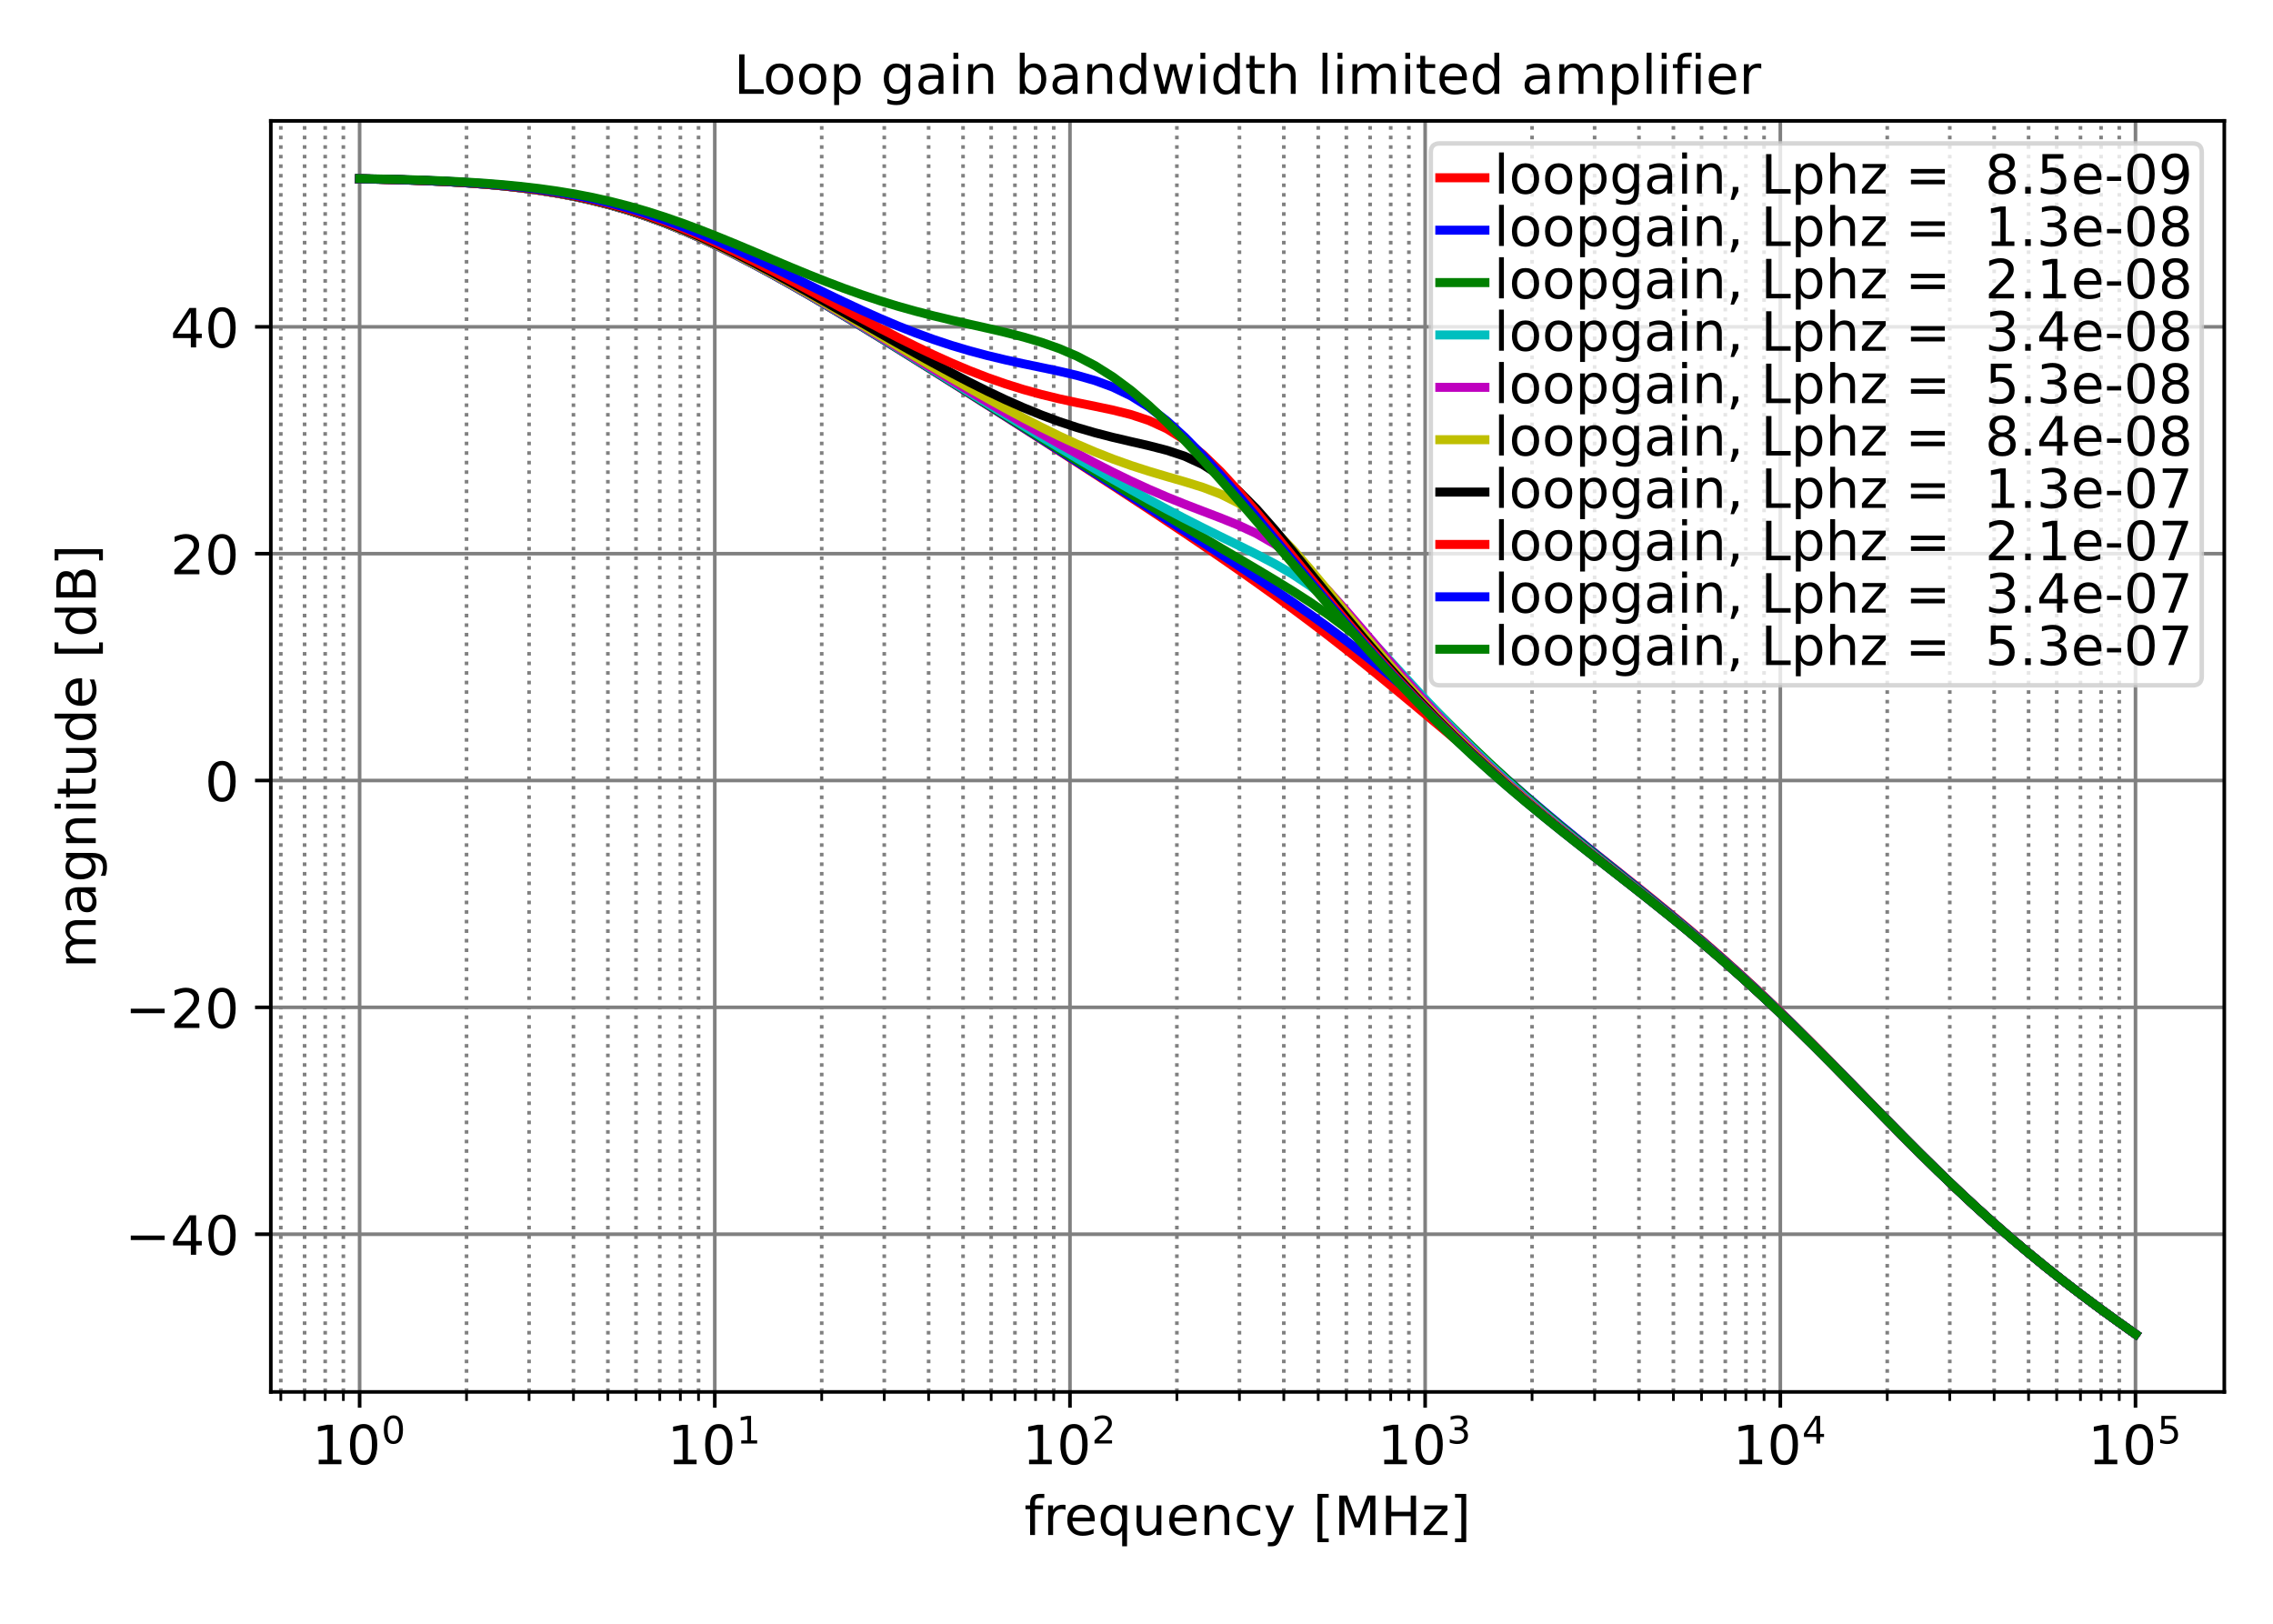 <?xml version="1.0" encoding="utf-8" standalone="no"?>
<!DOCTYPE svg PUBLIC "-//W3C//DTD SVG 1.1//EN"
  "http://www.w3.org/Graphics/SVG/1.1/DTD/svg11.dtd">
<!-- Created with matplotlib (https://matplotlib.org/) -->
<svg height="360pt" version="1.1" viewBox="0 0 504 360" width="504pt" xmlns="http://www.w3.org/2000/svg" xmlns:xlink="http://www.w3.org/1999/xlink">
 <defs>
  <style type="text/css">*{stroke-linecap:butt;stroke-linejoin:round;}</style>
 </defs>
 <g id="figure_1">
  <g id="patch_1">
   <path d="M 0 360 
L 504 360 
L 504 0 
L 0 0 
z
" style="fill:#ffffff;"/>
  </g>
  <g id="axes_1">
   <g id="patch_2">
    <path d="M 60.05 308.6 
L 493.2 308.6 
L 493.2 26.8 
L 60.05 26.8 
z
" style="fill:#ffffff;"/>
   </g>
   <g id="matplotlib.axis_1">
    <g id="xtick_1">
     <g id="line2d_1">
      <path clip-path="url(#p262d6246fc)" d="M 79.739 308.6 
L 79.739 26.8 
" style="fill:none;stroke:#808080;stroke-linecap:square;stroke-width:0.8;"/>
     </g>
     <g id="line2d_2">
      <defs>
       <path d="M 0 0 
L 0 3.5 
" id="mb7e4cdb45f" style="stroke:#000000;stroke-width:0.8;"/>
      </defs>
      <g>
       <use style="stroke:#000000;stroke-width:0.8;" x="79.739" xlink:href="#mb7e4cdb45f" y="308.6"/>
      </g>
     </g>
     <g id="text_1">
      <!-- $\mathdefault{10^{0}}$ -->
      <g transform="translate(69.179 324.718)scale(0.12 -0.12)">
       <defs>
        <path d="M 12.406 8.297 
L 28.516 8.297 
L 28.516 63.922 
L 10.984 60.406 
L 10.984 69.391 
L 28.422 72.906 
L 38.281 72.906 
L 38.281 8.297 
L 54.391 8.297 
L 54.391 0 
L 12.406 0 
z
" id="DejaVuSans-49"/>
        <path d="M 31.781 66.406 
Q 24.172 66.406 20.328 58.906 
Q 16.5 51.422 16.5 36.375 
Q 16.5 21.391 20.328 13.891 
Q 24.172 6.391 31.781 6.391 
Q 39.453 6.391 43.281 13.891 
Q 47.125 21.391 47.125 36.375 
Q 47.125 51.422 43.281 58.906 
Q 39.453 66.406 31.781 66.406 
z
M 31.781 74.219 
Q 44.047 74.219 50.516 64.516 
Q 56.984 54.828 56.984 36.375 
Q 56.984 17.969 50.516 8.266 
Q 44.047 -1.422 31.781 -1.422 
Q 19.531 -1.422 13.062 8.266 
Q 6.594 17.969 6.594 36.375 
Q 6.594 54.828 13.062 64.516 
Q 19.531 74.219 31.781 74.219 
z
" id="DejaVuSans-48"/>
       </defs>
       <use transform="translate(0 0.766)" xlink:href="#DejaVuSans-49"/>
       <use transform="translate(63.623 0.766)" xlink:href="#DejaVuSans-48"/>
       <use transform="translate(128.203 39.047)scale(0.7)" xlink:href="#DejaVuSans-48"/>
      </g>
     </g>
    </g>
    <g id="xtick_2">
     <g id="line2d_3">
      <path clip-path="url(#p262d6246fc)" d="M 158.493 308.6 
L 158.493 26.8 
" style="fill:none;stroke:#808080;stroke-linecap:square;stroke-width:0.8;"/>
     </g>
     <g id="line2d_4">
      <g>
       <use style="stroke:#000000;stroke-width:0.8;" x="158.493" xlink:href="#mb7e4cdb45f" y="308.6"/>
      </g>
     </g>
     <g id="text_2">
      <!-- $\mathdefault{10^{1}}$ -->
      <g transform="translate(147.933 324.718)scale(0.12 -0.12)">
       <use transform="translate(0 0.684)" xlink:href="#DejaVuSans-49"/>
       <use transform="translate(63.623 0.684)" xlink:href="#DejaVuSans-48"/>
       <use transform="translate(128.203 38.966)scale(0.7)" xlink:href="#DejaVuSans-49"/>
      </g>
     </g>
    </g>
    <g id="xtick_3">
     <g id="line2d_5">
      <path clip-path="url(#p262d6246fc)" d="M 237.248 308.6 
L 237.248 26.8 
" style="fill:none;stroke:#808080;stroke-linecap:square;stroke-width:0.8;"/>
     </g>
     <g id="line2d_6">
      <g>
       <use style="stroke:#000000;stroke-width:0.8;" x="237.248" xlink:href="#mb7e4cdb45f" y="308.6"/>
      </g>
     </g>
     <g id="text_3">
      <!-- $\mathdefault{10^{2}}$ -->
      <g transform="translate(226.688 324.718)scale(0.12 -0.12)">
       <defs>
        <path d="M 19.188 8.297 
L 53.609 8.297 
L 53.609 0 
L 7.328 0 
L 7.328 8.297 
Q 12.938 14.109 22.625 23.891 
Q 32.328 33.688 34.812 36.531 
Q 39.547 41.844 41.422 45.531 
Q 43.312 49.219 43.312 52.781 
Q 43.312 58.594 39.234 62.25 
Q 35.156 65.922 28.609 65.922 
Q 23.969 65.922 18.812 64.312 
Q 13.672 62.703 7.812 59.422 
L 7.812 69.391 
Q 13.766 71.781 18.938 73 
Q 24.125 74.219 28.422 74.219 
Q 39.75 74.219 46.484 68.547 
Q 53.219 62.891 53.219 53.422 
Q 53.219 48.922 51.531 44.891 
Q 49.859 40.875 45.406 35.406 
Q 44.188 33.984 37.641 27.219 
Q 31.109 20.453 19.188 8.297 
z
" id="DejaVuSans-50"/>
       </defs>
       <use transform="translate(0 0.766)" xlink:href="#DejaVuSans-49"/>
       <use transform="translate(63.623 0.766)" xlink:href="#DejaVuSans-48"/>
       <use transform="translate(128.203 39.047)scale(0.7)" xlink:href="#DejaVuSans-50"/>
      </g>
     </g>
    </g>
    <g id="xtick_4">
     <g id="line2d_7">
      <path clip-path="url(#p262d6246fc)" d="M 316.002 308.6 
L 316.002 26.8 
" style="fill:none;stroke:#808080;stroke-linecap:square;stroke-width:0.8;"/>
     </g>
     <g id="line2d_8">
      <g>
       <use style="stroke:#000000;stroke-width:0.8;" x="316.002" xlink:href="#mb7e4cdb45f" y="308.6"/>
      </g>
     </g>
     <g id="text_4">
      <!-- $\mathdefault{10^{3}}$ -->
      <g transform="translate(305.442 324.718)scale(0.12 -0.12)">
       <defs>
        <path d="M 40.578 39.312 
Q 47.656 37.797 51.625 33 
Q 55.609 28.219 55.609 21.188 
Q 55.609 10.406 48.188 4.484 
Q 40.766 -1.422 27.094 -1.422 
Q 22.516 -1.422 17.656 -0.516 
Q 12.797 0.391 7.625 2.203 
L 7.625 11.719 
Q 11.719 9.328 16.594 8.109 
Q 21.484 6.891 26.812 6.891 
Q 36.078 6.891 40.938 10.547 
Q 45.797 14.203 45.797 21.188 
Q 45.797 27.641 41.281 31.266 
Q 36.766 34.906 28.719 34.906 
L 20.219 34.906 
L 20.219 43.016 
L 29.109 43.016 
Q 36.375 43.016 40.234 45.922 
Q 44.094 48.828 44.094 54.297 
Q 44.094 59.906 40.109 62.906 
Q 36.141 65.922 28.719 65.922 
Q 24.656 65.922 20.016 65.031 
Q 15.375 64.156 9.812 62.312 
L 9.812 71.094 
Q 15.438 72.656 20.344 73.438 
Q 25.25 74.219 29.594 74.219 
Q 40.828 74.219 47.359 69.109 
Q 53.906 64.016 53.906 55.328 
Q 53.906 49.266 50.438 45.094 
Q 46.969 40.922 40.578 39.312 
z
" id="DejaVuSans-51"/>
       </defs>
       <use transform="translate(0 0.766)" xlink:href="#DejaVuSans-49"/>
       <use transform="translate(63.623 0.766)" xlink:href="#DejaVuSans-48"/>
       <use transform="translate(128.203 39.047)scale(0.7)" xlink:href="#DejaVuSans-51"/>
      </g>
     </g>
    </g>
    <g id="xtick_5">
     <g id="line2d_9">
      <path clip-path="url(#p262d6246fc)" d="M 394.757 308.6 
L 394.757 26.8 
" style="fill:none;stroke:#808080;stroke-linecap:square;stroke-width:0.8;"/>
     </g>
     <g id="line2d_10">
      <g>
       <use style="stroke:#000000;stroke-width:0.8;" x="394.757" xlink:href="#mb7e4cdb45f" y="308.6"/>
      </g>
     </g>
     <g id="text_5">
      <!-- $\mathdefault{10^{4}}$ -->
      <g transform="translate(384.197 324.718)scale(0.12 -0.12)">
       <defs>
        <path d="M 37.797 64.312 
L 12.891 25.391 
L 37.797 25.391 
z
M 35.203 72.906 
L 47.609 72.906 
L 47.609 25.391 
L 58.016 25.391 
L 58.016 17.188 
L 47.609 17.188 
L 47.609 0 
L 37.797 0 
L 37.797 17.188 
L 4.891 17.188 
L 4.891 26.703 
z
" id="DejaVuSans-52"/>
       </defs>
       <use transform="translate(0 0.684)" xlink:href="#DejaVuSans-49"/>
       <use transform="translate(63.623 0.684)" xlink:href="#DejaVuSans-48"/>
       <use transform="translate(128.203 38.966)scale(0.7)" xlink:href="#DejaVuSans-52"/>
      </g>
     </g>
    </g>
    <g id="xtick_6">
     <g id="line2d_11">
      <path clip-path="url(#p262d6246fc)" d="M 473.511 308.6 
L 473.511 26.8 
" style="fill:none;stroke:#808080;stroke-linecap:square;stroke-width:0.8;"/>
     </g>
     <g id="line2d_12">
      <g>
       <use style="stroke:#000000;stroke-width:0.8;" x="473.511" xlink:href="#mb7e4cdb45f" y="308.6"/>
      </g>
     </g>
     <g id="text_6">
      <!-- $\mathdefault{10^{5}}$ -->
      <g transform="translate(462.951 324.718)scale(0.12 -0.12)">
       <defs>
        <path d="M 10.797 72.906 
L 49.516 72.906 
L 49.516 64.594 
L 19.828 64.594 
L 19.828 46.734 
Q 21.969 47.469 24.109 47.828 
Q 26.266 48.188 28.422 48.188 
Q 40.625 48.188 47.75 41.5 
Q 54.891 34.812 54.891 23.391 
Q 54.891 11.625 47.562 5.094 
Q 40.234 -1.422 26.906 -1.422 
Q 22.312 -1.422 17.547 -0.641 
Q 12.797 0.141 7.719 1.703 
L 7.719 11.625 
Q 12.109 9.234 16.797 8.062 
Q 21.484 6.891 26.703 6.891 
Q 35.156 6.891 40.078 11.328 
Q 45.016 15.766 45.016 23.391 
Q 45.016 31 40.078 35.438 
Q 35.156 39.891 26.703 39.891 
Q 22.75 39.891 18.812 39.016 
Q 14.891 38.141 10.797 36.281 
z
" id="DejaVuSans-53"/>
       </defs>
       <use transform="translate(0 0.684)" xlink:href="#DejaVuSans-49"/>
       <use transform="translate(63.623 0.684)" xlink:href="#DejaVuSans-48"/>
       <use transform="translate(128.203 38.966)scale(0.7)" xlink:href="#DejaVuSans-53"/>
      </g>
     </g>
    </g>
    <g id="xtick_7">
     <g id="line2d_13">
      <path clip-path="url(#p262d6246fc)" d="M 62.267 308.6 
L 62.267 26.8 
" style="fill:none;stroke:#808080;stroke-dasharray:0.8,1.32;stroke-dashoffset:0;stroke-width:0.8;"/>
     </g>
     <g id="line2d_14">
      <defs>
       <path d="M 0 0 
L 0 2 
" id="mb30784bf08" style="stroke:#000000;stroke-width:0.6;"/>
      </defs>
      <g>
       <use style="stroke:#000000;stroke-width:0.6;" x="62.267" xlink:href="#mb30784bf08" y="308.6"/>
      </g>
     </g>
    </g>
    <g id="xtick_8">
     <g id="line2d_15">
      <path clip-path="url(#p262d6246fc)" d="M 67.539 308.6 
L 67.539 26.8 
" style="fill:none;stroke:#808080;stroke-dasharray:0.8,1.32;stroke-dashoffset:0;stroke-width:0.8;"/>
     </g>
     <g id="line2d_16">
      <g>
       <use style="stroke:#000000;stroke-width:0.6;" x="67.539" xlink:href="#mb30784bf08" y="308.6"/>
      </g>
     </g>
    </g>
    <g id="xtick_9">
     <g id="line2d_17">
      <path clip-path="url(#p262d6246fc)" d="M 72.107 308.6 
L 72.107 26.8 
" style="fill:none;stroke:#808080;stroke-dasharray:0.8,1.32;stroke-dashoffset:0;stroke-width:0.8;"/>
     </g>
     <g id="line2d_18">
      <g>
       <use style="stroke:#000000;stroke-width:0.6;" x="72.107" xlink:href="#mb30784bf08" y="308.6"/>
      </g>
     </g>
    </g>
    <g id="xtick_10">
     <g id="line2d_19">
      <path clip-path="url(#p262d6246fc)" d="M 76.135 308.6 
L 76.135 26.8 
" style="fill:none;stroke:#808080;stroke-dasharray:0.8,1.32;stroke-dashoffset:0;stroke-width:0.8;"/>
     </g>
     <g id="line2d_20">
      <g>
       <use style="stroke:#000000;stroke-width:0.6;" x="76.135" xlink:href="#mb30784bf08" y="308.6"/>
      </g>
     </g>
    </g>
    <g id="xtick_11">
     <g id="line2d_21">
      <path clip-path="url(#p262d6246fc)" d="M 103.446 308.6 
L 103.446 26.8 
" style="fill:none;stroke:#808080;stroke-dasharray:0.8,1.32;stroke-dashoffset:0;stroke-width:0.8;"/>
     </g>
     <g id="line2d_22">
      <g>
       <use style="stroke:#000000;stroke-width:0.6;" x="103.446" xlink:href="#mb30784bf08" y="308.6"/>
      </g>
     </g>
    </g>
    <g id="xtick_12">
     <g id="line2d_23">
      <path clip-path="url(#p262d6246fc)" d="M 117.314 308.6 
L 117.314 26.8 
" style="fill:none;stroke:#808080;stroke-dasharray:0.8,1.32;stroke-dashoffset:0;stroke-width:0.8;"/>
     </g>
     <g id="line2d_24">
      <g>
       <use style="stroke:#000000;stroke-width:0.6;" x="117.314" xlink:href="#mb30784bf08" y="308.6"/>
      </g>
     </g>
    </g>
    <g id="xtick_13">
     <g id="line2d_25">
      <path clip-path="url(#p262d6246fc)" d="M 127.154 308.6 
L 127.154 26.8 
" style="fill:none;stroke:#808080;stroke-dasharray:0.8,1.32;stroke-dashoffset:0;stroke-width:0.8;"/>
     </g>
     <g id="line2d_26">
      <g>
       <use style="stroke:#000000;stroke-width:0.6;" x="127.154" xlink:href="#mb30784bf08" y="308.6"/>
      </g>
     </g>
    </g>
    <g id="xtick_14">
     <g id="line2d_27">
      <path clip-path="url(#p262d6246fc)" d="M 134.786 308.6 
L 134.786 26.8 
" style="fill:none;stroke:#808080;stroke-dasharray:0.8,1.32;stroke-dashoffset:0;stroke-width:0.8;"/>
     </g>
     <g id="line2d_28">
      <g>
       <use style="stroke:#000000;stroke-width:0.6;" x="134.786" xlink:href="#mb30784bf08" y="308.6"/>
      </g>
     </g>
    </g>
    <g id="xtick_15">
     <g id="line2d_29">
      <path clip-path="url(#p262d6246fc)" d="M 141.022 308.6 
L 141.022 26.8 
" style="fill:none;stroke:#808080;stroke-dasharray:0.8,1.32;stroke-dashoffset:0;stroke-width:0.8;"/>
     </g>
     <g id="line2d_30">
      <g>
       <use style="stroke:#000000;stroke-width:0.6;" x="141.022" xlink:href="#mb30784bf08" y="308.6"/>
      </g>
     </g>
    </g>
    <g id="xtick_16">
     <g id="line2d_31">
      <path clip-path="url(#p262d6246fc)" d="M 146.294 308.6 
L 146.294 26.8 
" style="fill:none;stroke:#808080;stroke-dasharray:0.8,1.32;stroke-dashoffset:0;stroke-width:0.8;"/>
     </g>
     <g id="line2d_32">
      <g>
       <use style="stroke:#000000;stroke-width:0.6;" x="146.294" xlink:href="#mb30784bf08" y="308.6"/>
      </g>
     </g>
    </g>
    <g id="xtick_17">
     <g id="line2d_33">
      <path clip-path="url(#p262d6246fc)" d="M 150.861 308.6 
L 150.861 26.8 
" style="fill:none;stroke:#808080;stroke-dasharray:0.8,1.32;stroke-dashoffset:0;stroke-width:0.8;"/>
     </g>
     <g id="line2d_34">
      <g>
       <use style="stroke:#000000;stroke-width:0.6;" x="150.861" xlink:href="#mb30784bf08" y="308.6"/>
      </g>
     </g>
    </g>
    <g id="xtick_18">
     <g id="line2d_35">
      <path clip-path="url(#p262d6246fc)" d="M 154.89 308.6 
L 154.89 26.8 
" style="fill:none;stroke:#808080;stroke-dasharray:0.8,1.32;stroke-dashoffset:0;stroke-width:0.8;"/>
     </g>
     <g id="line2d_36">
      <g>
       <use style="stroke:#000000;stroke-width:0.6;" x="154.89" xlink:href="#mb30784bf08" y="308.6"/>
      </g>
     </g>
    </g>
    <g id="xtick_19">
     <g id="line2d_37">
      <path clip-path="url(#p262d6246fc)" d="M 182.201 308.6 
L 182.201 26.8 
" style="fill:none;stroke:#808080;stroke-dasharray:0.8,1.32;stroke-dashoffset:0;stroke-width:0.8;"/>
     </g>
     <g id="line2d_38">
      <g>
       <use style="stroke:#000000;stroke-width:0.6;" x="182.201" xlink:href="#mb30784bf08" y="308.6"/>
      </g>
     </g>
    </g>
    <g id="xtick_20">
     <g id="line2d_39">
      <path clip-path="url(#p262d6246fc)" d="M 196.069 308.6 
L 196.069 26.8 
" style="fill:none;stroke:#808080;stroke-dasharray:0.8,1.32;stroke-dashoffset:0;stroke-width:0.8;"/>
     </g>
     <g id="line2d_40">
      <g>
       <use style="stroke:#000000;stroke-width:0.6;" x="196.069" xlink:href="#mb30784bf08" y="308.6"/>
      </g>
     </g>
    </g>
    <g id="xtick_21">
     <g id="line2d_41">
      <path clip-path="url(#p262d6246fc)" d="M 205.908 308.6 
L 205.908 26.8 
" style="fill:none;stroke:#808080;stroke-dasharray:0.8,1.32;stroke-dashoffset:0;stroke-width:0.8;"/>
     </g>
     <g id="line2d_42">
      <g>
       <use style="stroke:#000000;stroke-width:0.6;" x="205.908" xlink:href="#mb30784bf08" y="308.6"/>
      </g>
     </g>
    </g>
    <g id="xtick_22">
     <g id="line2d_43">
      <path clip-path="url(#p262d6246fc)" d="M 213.54 308.6 
L 213.54 26.8 
" style="fill:none;stroke:#808080;stroke-dasharray:0.8,1.32;stroke-dashoffset:0;stroke-width:0.8;"/>
     </g>
     <g id="line2d_44">
      <g>
       <use style="stroke:#000000;stroke-width:0.6;" x="213.54" xlink:href="#mb30784bf08" y="308.6"/>
      </g>
     </g>
    </g>
    <g id="xtick_23">
     <g id="line2d_45">
      <path clip-path="url(#p262d6246fc)" d="M 219.776 308.6 
L 219.776 26.8 
" style="fill:none;stroke:#808080;stroke-dasharray:0.8,1.32;stroke-dashoffset:0;stroke-width:0.8;"/>
     </g>
     <g id="line2d_46">
      <g>
       <use style="stroke:#000000;stroke-width:0.6;" x="219.776" xlink:href="#mb30784bf08" y="308.6"/>
      </g>
     </g>
    </g>
    <g id="xtick_24">
     <g id="line2d_47">
      <path clip-path="url(#p262d6246fc)" d="M 225.048 308.6 
L 225.048 26.8 
" style="fill:none;stroke:#808080;stroke-dasharray:0.8,1.32;stroke-dashoffset:0;stroke-width:0.8;"/>
     </g>
     <g id="line2d_48">
      <g>
       <use style="stroke:#000000;stroke-width:0.6;" x="225.048" xlink:href="#mb30784bf08" y="308.6"/>
      </g>
     </g>
    </g>
    <g id="xtick_25">
     <g id="line2d_49">
      <path clip-path="url(#p262d6246fc)" d="M 229.616 308.6 
L 229.616 26.8 
" style="fill:none;stroke:#808080;stroke-dasharray:0.8,1.32;stroke-dashoffset:0;stroke-width:0.8;"/>
     </g>
     <g id="line2d_50">
      <g>
       <use style="stroke:#000000;stroke-width:0.6;" x="229.616" xlink:href="#mb30784bf08" y="308.6"/>
      </g>
     </g>
    </g>
    <g id="xtick_26">
     <g id="line2d_51">
      <path clip-path="url(#p262d6246fc)" d="M 233.644 308.6 
L 233.644 26.8 
" style="fill:none;stroke:#808080;stroke-dasharray:0.8,1.32;stroke-dashoffset:0;stroke-width:0.8;"/>
     </g>
     <g id="line2d_52">
      <g>
       <use style="stroke:#000000;stroke-width:0.6;" x="233.644" xlink:href="#mb30784bf08" y="308.6"/>
      </g>
     </g>
    </g>
    <g id="xtick_27">
     <g id="line2d_53">
      <path clip-path="url(#p262d6246fc)" d="M 260.955 308.6 
L 260.955 26.8 
" style="fill:none;stroke:#808080;stroke-dasharray:0.8,1.32;stroke-dashoffset:0;stroke-width:0.8;"/>
     </g>
     <g id="line2d_54">
      <g>
       <use style="stroke:#000000;stroke-width:0.6;" x="260.955" xlink:href="#mb30784bf08" y="308.6"/>
      </g>
     </g>
    </g>
    <g id="xtick_28">
     <g id="line2d_55">
      <path clip-path="url(#p262d6246fc)" d="M 274.823 308.6 
L 274.823 26.8 
" style="fill:none;stroke:#808080;stroke-dasharray:0.8,1.32;stroke-dashoffset:0;stroke-width:0.8;"/>
     </g>
     <g id="line2d_56">
      <g>
       <use style="stroke:#000000;stroke-width:0.6;" x="274.823" xlink:href="#mb30784bf08" y="308.6"/>
      </g>
     </g>
    </g>
    <g id="xtick_29">
     <g id="line2d_57">
      <path clip-path="url(#p262d6246fc)" d="M 284.663 308.6 
L 284.663 26.8 
" style="fill:none;stroke:#808080;stroke-dasharray:0.8,1.32;stroke-dashoffset:0;stroke-width:0.8;"/>
     </g>
     <g id="line2d_58">
      <g>
       <use style="stroke:#000000;stroke-width:0.6;" x="284.663" xlink:href="#mb30784bf08" y="308.6"/>
      </g>
     </g>
    </g>
    <g id="xtick_30">
     <g id="line2d_59">
      <path clip-path="url(#p262d6246fc)" d="M 292.295 308.6 
L 292.295 26.8 
" style="fill:none;stroke:#808080;stroke-dasharray:0.8,1.32;stroke-dashoffset:0;stroke-width:0.8;"/>
     </g>
     <g id="line2d_60">
      <g>
       <use style="stroke:#000000;stroke-width:0.6;" x="292.295" xlink:href="#mb30784bf08" y="308.6"/>
      </g>
     </g>
    </g>
    <g id="xtick_31">
     <g id="line2d_61">
      <path clip-path="url(#p262d6246fc)" d="M 298.531 308.6 
L 298.531 26.8 
" style="fill:none;stroke:#808080;stroke-dasharray:0.8,1.32;stroke-dashoffset:0;stroke-width:0.8;"/>
     </g>
     <g id="line2d_62">
      <g>
       <use style="stroke:#000000;stroke-width:0.6;" x="298.531" xlink:href="#mb30784bf08" y="308.6"/>
      </g>
     </g>
    </g>
    <g id="xtick_32">
     <g id="line2d_63">
      <path clip-path="url(#p262d6246fc)" d="M 303.803 308.6 
L 303.803 26.8 
" style="fill:none;stroke:#808080;stroke-dasharray:0.8,1.32;stroke-dashoffset:0;stroke-width:0.8;"/>
     </g>
     <g id="line2d_64">
      <g>
       <use style="stroke:#000000;stroke-width:0.6;" x="303.803" xlink:href="#mb30784bf08" y="308.6"/>
      </g>
     </g>
    </g>
    <g id="xtick_33">
     <g id="line2d_65">
      <path clip-path="url(#p262d6246fc)" d="M 308.37 308.6 
L 308.37 26.8 
" style="fill:none;stroke:#808080;stroke-dasharray:0.8,1.32;stroke-dashoffset:0;stroke-width:0.8;"/>
     </g>
     <g id="line2d_66">
      <g>
       <use style="stroke:#000000;stroke-width:0.6;" x="308.37" xlink:href="#mb30784bf08" y="308.6"/>
      </g>
     </g>
    </g>
    <g id="xtick_34">
     <g id="line2d_67">
      <path clip-path="url(#p262d6246fc)" d="M 312.399 308.6 
L 312.399 26.8 
" style="fill:none;stroke:#808080;stroke-dasharray:0.8,1.32;stroke-dashoffset:0;stroke-width:0.8;"/>
     </g>
     <g id="line2d_68">
      <g>
       <use style="stroke:#000000;stroke-width:0.6;" x="312.399" xlink:href="#mb30784bf08" y="308.6"/>
      </g>
     </g>
    </g>
    <g id="xtick_35">
     <g id="line2d_69">
      <path clip-path="url(#p262d6246fc)" d="M 339.71 308.6 
L 339.71 26.8 
" style="fill:none;stroke:#808080;stroke-dasharray:0.8,1.32;stroke-dashoffset:0;stroke-width:0.8;"/>
     </g>
     <g id="line2d_70">
      <g>
       <use style="stroke:#000000;stroke-width:0.6;" x="339.71" xlink:href="#mb30784bf08" y="308.6"/>
      </g>
     </g>
    </g>
    <g id="xtick_36">
     <g id="line2d_71">
      <path clip-path="url(#p262d6246fc)" d="M 353.578 308.6 
L 353.578 26.8 
" style="fill:none;stroke:#808080;stroke-dasharray:0.8,1.32;stroke-dashoffset:0;stroke-width:0.8;"/>
     </g>
     <g id="line2d_72">
      <g>
       <use style="stroke:#000000;stroke-width:0.6;" x="353.578" xlink:href="#mb30784bf08" y="308.6"/>
      </g>
     </g>
    </g>
    <g id="xtick_37">
     <g id="line2d_73">
      <path clip-path="url(#p262d6246fc)" d="M 363.417 308.6 
L 363.417 26.8 
" style="fill:none;stroke:#808080;stroke-dasharray:0.8,1.32;stroke-dashoffset:0;stroke-width:0.8;"/>
     </g>
     <g id="line2d_74">
      <g>
       <use style="stroke:#000000;stroke-width:0.6;" x="363.417" xlink:href="#mb30784bf08" y="308.6"/>
      </g>
     </g>
    </g>
    <g id="xtick_38">
     <g id="line2d_75">
      <path clip-path="url(#p262d6246fc)" d="M 371.049 308.6 
L 371.049 26.8 
" style="fill:none;stroke:#808080;stroke-dasharray:0.8,1.32;stroke-dashoffset:0;stroke-width:0.8;"/>
     </g>
     <g id="line2d_76">
      <g>
       <use style="stroke:#000000;stroke-width:0.6;" x="371.049" xlink:href="#mb30784bf08" y="308.6"/>
      </g>
     </g>
    </g>
    <g id="xtick_39">
     <g id="line2d_77">
      <path clip-path="url(#p262d6246fc)" d="M 377.285 308.6 
L 377.285 26.8 
" style="fill:none;stroke:#808080;stroke-dasharray:0.8,1.32;stroke-dashoffset:0;stroke-width:0.8;"/>
     </g>
     <g id="line2d_78">
      <g>
       <use style="stroke:#000000;stroke-width:0.6;" x="377.285" xlink:href="#mb30784bf08" y="308.6"/>
      </g>
     </g>
    </g>
    <g id="xtick_40">
     <g id="line2d_79">
      <path clip-path="url(#p262d6246fc)" d="M 382.558 308.6 
L 382.558 26.8 
" style="fill:none;stroke:#808080;stroke-dasharray:0.8,1.32;stroke-dashoffset:0;stroke-width:0.8;"/>
     </g>
     <g id="line2d_80">
      <g>
       <use style="stroke:#000000;stroke-width:0.6;" x="382.558" xlink:href="#mb30784bf08" y="308.6"/>
      </g>
     </g>
    </g>
    <g id="xtick_41">
     <g id="line2d_81">
      <path clip-path="url(#p262d6246fc)" d="M 387.125 308.6 
L 387.125 26.8 
" style="fill:none;stroke:#808080;stroke-dasharray:0.8,1.32;stroke-dashoffset:0;stroke-width:0.8;"/>
     </g>
     <g id="line2d_82">
      <g>
       <use style="stroke:#000000;stroke-width:0.6;" x="387.125" xlink:href="#mb30784bf08" y="308.6"/>
      </g>
     </g>
    </g>
    <g id="xtick_42">
     <g id="line2d_83">
      <path clip-path="url(#p262d6246fc)" d="M 391.153 308.6 
L 391.153 26.8 
" style="fill:none;stroke:#808080;stroke-dasharray:0.8,1.32;stroke-dashoffset:0;stroke-width:0.8;"/>
     </g>
     <g id="line2d_84">
      <g>
       <use style="stroke:#000000;stroke-width:0.6;" x="391.153" xlink:href="#mb30784bf08" y="308.6"/>
      </g>
     </g>
    </g>
    <g id="xtick_43">
     <g id="line2d_85">
      <path clip-path="url(#p262d6246fc)" d="M 418.464 308.6 
L 418.464 26.8 
" style="fill:none;stroke:#808080;stroke-dasharray:0.8,1.32;stroke-dashoffset:0;stroke-width:0.8;"/>
     </g>
     <g id="line2d_86">
      <g>
       <use style="stroke:#000000;stroke-width:0.6;" x="418.464" xlink:href="#mb30784bf08" y="308.6"/>
      </g>
     </g>
    </g>
    <g id="xtick_44">
     <g id="line2d_87">
      <path clip-path="url(#p262d6246fc)" d="M 432.332 308.6 
L 432.332 26.8 
" style="fill:none;stroke:#808080;stroke-dasharray:0.8,1.32;stroke-dashoffset:0;stroke-width:0.8;"/>
     </g>
     <g id="line2d_88">
      <g>
       <use style="stroke:#000000;stroke-width:0.6;" x="432.332" xlink:href="#mb30784bf08" y="308.6"/>
      </g>
     </g>
    </g>
    <g id="xtick_45">
     <g id="line2d_89">
      <path clip-path="url(#p262d6246fc)" d="M 442.172 308.6 
L 442.172 26.8 
" style="fill:none;stroke:#808080;stroke-dasharray:0.8,1.32;stroke-dashoffset:0;stroke-width:0.8;"/>
     </g>
     <g id="line2d_90">
      <g>
       <use style="stroke:#000000;stroke-width:0.6;" x="442.172" xlink:href="#mb30784bf08" y="308.6"/>
      </g>
     </g>
    </g>
    <g id="xtick_46">
     <g id="line2d_91">
      <path clip-path="url(#p262d6246fc)" d="M 449.804 308.6 
L 449.804 26.8 
" style="fill:none;stroke:#808080;stroke-dasharray:0.8,1.32;stroke-dashoffset:0;stroke-width:0.8;"/>
     </g>
     <g id="line2d_92">
      <g>
       <use style="stroke:#000000;stroke-width:0.6;" x="449.804" xlink:href="#mb30784bf08" y="308.6"/>
      </g>
     </g>
    </g>
    <g id="xtick_47">
     <g id="line2d_93">
      <path clip-path="url(#p262d6246fc)" d="M 456.04 308.6 
L 456.04 26.8 
" style="fill:none;stroke:#808080;stroke-dasharray:0.8,1.32;stroke-dashoffset:0;stroke-width:0.8;"/>
     </g>
     <g id="line2d_94">
      <g>
       <use style="stroke:#000000;stroke-width:0.6;" x="456.04" xlink:href="#mb30784bf08" y="308.6"/>
      </g>
     </g>
    </g>
    <g id="xtick_48">
     <g id="line2d_95">
      <path clip-path="url(#p262d6246fc)" d="M 461.312 308.6 
L 461.312 26.8 
" style="fill:none;stroke:#808080;stroke-dasharray:0.8,1.32;stroke-dashoffset:0;stroke-width:0.8;"/>
     </g>
     <g id="line2d_96">
      <g>
       <use style="stroke:#000000;stroke-width:0.6;" x="461.312" xlink:href="#mb30784bf08" y="308.6"/>
      </g>
     </g>
    </g>
    <g id="xtick_49">
     <g id="line2d_97">
      <path clip-path="url(#p262d6246fc)" d="M 465.879 308.6 
L 465.879 26.8 
" style="fill:none;stroke:#808080;stroke-dasharray:0.8,1.32;stroke-dashoffset:0;stroke-width:0.8;"/>
     </g>
     <g id="line2d_98">
      <g>
       <use style="stroke:#000000;stroke-width:0.6;" x="465.879" xlink:href="#mb30784bf08" y="308.6"/>
      </g>
     </g>
    </g>
    <g id="xtick_50">
     <g id="line2d_99">
      <path clip-path="url(#p262d6246fc)" d="M 469.908 308.6 
L 469.908 26.8 
" style="fill:none;stroke:#808080;stroke-dasharray:0.8,1.32;stroke-dashoffset:0;stroke-width:0.8;"/>
     </g>
     <g id="line2d_100">
      <g>
       <use style="stroke:#000000;stroke-width:0.6;" x="469.908" xlink:href="#mb30784bf08" y="308.6"/>
      </g>
     </g>
    </g>
    <g id="text_7">
     <!-- frequency [MHz] -->
     <g transform="translate(227.106 340.332)scale(0.12 -0.12)">
      <defs>
       <path d="M 37.109 75.984 
L 37.109 68.5 
L 28.516 68.5 
Q 23.688 68.5 21.797 66.547 
Q 19.922 64.594 19.922 59.516 
L 19.922 54.688 
L 34.719 54.688 
L 34.719 47.703 
L 19.922 47.703 
L 19.922 0 
L 10.891 0 
L 10.891 47.703 
L 2.297 47.703 
L 2.297 54.688 
L 10.891 54.688 
L 10.891 58.5 
Q 10.891 67.625 15.141 71.797 
Q 19.391 75.984 28.609 75.984 
z
" id="DejaVuSans-102"/>
       <path d="M 41.109 46.297 
Q 39.594 47.172 37.812 47.578 
Q 36.031 48 33.891 48 
Q 26.266 48 22.188 43.047 
Q 18.109 38.094 18.109 28.812 
L 18.109 0 
L 9.078 0 
L 9.078 54.688 
L 18.109 54.688 
L 18.109 46.188 
Q 20.953 51.172 25.484 53.578 
Q 30.031 56 36.531 56 
Q 37.453 56 38.578 55.875 
Q 39.703 55.766 41.062 55.516 
z
" id="DejaVuSans-114"/>
       <path d="M 56.203 29.594 
L 56.203 25.203 
L 14.891 25.203 
Q 15.484 15.922 20.484 11.062 
Q 25.484 6.203 34.422 6.203 
Q 39.594 6.203 44.453 7.469 
Q 49.312 8.734 54.109 11.281 
L 54.109 2.781 
Q 49.266 0.734 44.188 -0.344 
Q 39.109 -1.422 33.891 -1.422 
Q 20.797 -1.422 13.156 6.188 
Q 5.516 13.812 5.516 26.812 
Q 5.516 40.234 12.766 48.109 
Q 20.016 56 32.328 56 
Q 43.359 56 49.781 48.891 
Q 56.203 41.797 56.203 29.594 
z
M 47.219 32.234 
Q 47.125 39.594 43.094 43.984 
Q 39.062 48.391 32.422 48.391 
Q 24.906 48.391 20.391 44.141 
Q 15.875 39.891 15.188 32.172 
z
" id="DejaVuSans-101"/>
       <path d="M 14.797 27.297 
Q 14.797 17.391 18.875 11.75 
Q 22.953 6.109 30.078 6.109 
Q 37.203 6.109 41.297 11.75 
Q 45.406 17.391 45.406 27.297 
Q 45.406 37.203 41.297 42.844 
Q 37.203 48.484 30.078 48.484 
Q 22.953 48.484 18.875 42.844 
Q 14.797 37.203 14.797 27.297 
z
M 45.406 8.203 
Q 42.578 3.328 38.25 0.953 
Q 33.938 -1.422 27.875 -1.422 
Q 17.969 -1.422 11.734 6.484 
Q 5.516 14.406 5.516 27.297 
Q 5.516 40.188 11.734 48.094 
Q 17.969 56 27.875 56 
Q 33.938 56 38.25 53.625 
Q 42.578 51.266 45.406 46.391 
L 45.406 54.688 
L 54.391 54.688 
L 54.391 -20.797 
L 45.406 -20.797 
z
" id="DejaVuSans-113"/>
       <path d="M 8.5 21.578 
L 8.5 54.688 
L 17.484 54.688 
L 17.484 21.922 
Q 17.484 14.156 20.5 10.266 
Q 23.531 6.391 29.594 6.391 
Q 36.859 6.391 41.078 11.031 
Q 45.312 15.672 45.312 23.688 
L 45.312 54.688 
L 54.297 54.688 
L 54.297 0 
L 45.312 0 
L 45.312 8.406 
Q 42.047 3.422 37.719 1 
Q 33.406 -1.422 27.688 -1.422 
Q 18.266 -1.422 13.375 4.438 
Q 8.5 10.297 8.5 21.578 
z
M 31.109 56 
z
" id="DejaVuSans-117"/>
       <path d="M 54.891 33.016 
L 54.891 0 
L 45.906 0 
L 45.906 32.719 
Q 45.906 40.484 42.875 44.328 
Q 39.844 48.188 33.797 48.188 
Q 26.516 48.188 22.312 43.547 
Q 18.109 38.922 18.109 30.906 
L 18.109 0 
L 9.078 0 
L 9.078 54.688 
L 18.109 54.688 
L 18.109 46.188 
Q 21.344 51.125 25.703 53.562 
Q 30.078 56 35.797 56 
Q 45.219 56 50.047 50.172 
Q 54.891 44.344 54.891 33.016 
z
" id="DejaVuSans-110"/>
       <path d="M 48.781 52.594 
L 48.781 44.188 
Q 44.969 46.297 41.141 47.344 
Q 37.312 48.391 33.406 48.391 
Q 24.656 48.391 19.812 42.844 
Q 14.984 37.312 14.984 27.297 
Q 14.984 17.281 19.812 11.734 
Q 24.656 6.203 33.406 6.203 
Q 37.312 6.203 41.141 7.25 
Q 44.969 8.297 48.781 10.406 
L 48.781 2.094 
Q 45.016 0.344 40.984 -0.531 
Q 36.969 -1.422 32.422 -1.422 
Q 20.062 -1.422 12.781 6.344 
Q 5.516 14.109 5.516 27.297 
Q 5.516 40.672 12.859 48.328 
Q 20.219 56 33.016 56 
Q 37.156 56 41.109 55.141 
Q 45.062 54.297 48.781 52.594 
z
" id="DejaVuSans-99"/>
       <path d="M 32.172 -5.078 
Q 28.375 -14.844 24.75 -17.812 
Q 21.141 -20.797 15.094 -20.797 
L 7.906 -20.797 
L 7.906 -13.281 
L 13.188 -13.281 
Q 16.891 -13.281 18.938 -11.516 
Q 21 -9.766 23.484 -3.219 
L 25.094 0.875 
L 2.984 54.688 
L 12.5 54.688 
L 29.594 11.922 
L 46.688 54.688 
L 56.203 54.688 
z
" id="DejaVuSans-121"/>
       <path id="DejaVuSans-32"/>
       <path d="M 8.594 75.984 
L 29.297 75.984 
L 29.297 69 
L 17.578 69 
L 17.578 -6.203 
L 29.297 -6.203 
L 29.297 -13.188 
L 8.594 -13.188 
z
" id="DejaVuSans-91"/>
       <path d="M 9.812 72.906 
L 24.516 72.906 
L 43.109 23.297 
L 61.812 72.906 
L 76.516 72.906 
L 76.516 0 
L 66.891 0 
L 66.891 64.016 
L 48.094 14.016 
L 38.188 14.016 
L 19.391 64.016 
L 19.391 0 
L 9.812 0 
z
" id="DejaVuSans-77"/>
       <path d="M 9.812 72.906 
L 19.672 72.906 
L 19.672 43.016 
L 55.516 43.016 
L 55.516 72.906 
L 65.375 72.906 
L 65.375 0 
L 55.516 0 
L 55.516 34.719 
L 19.672 34.719 
L 19.672 0 
L 9.812 0 
z
" id="DejaVuSans-72"/>
       <path d="M 5.516 54.688 
L 48.188 54.688 
L 48.188 46.484 
L 14.406 7.172 
L 48.188 7.172 
L 48.188 0 
L 4.297 0 
L 4.297 8.203 
L 38.094 47.516 
L 5.516 47.516 
z
" id="DejaVuSans-122"/>
       <path d="M 30.422 75.984 
L 30.422 -13.188 
L 9.719 -13.188 
L 9.719 -6.203 
L 21.391 -6.203 
L 21.391 69 
L 9.719 69 
L 9.719 75.984 
z
" id="DejaVuSans-93"/>
      </defs>
      <use xlink:href="#DejaVuSans-102"/>
      <use x="35.205" xlink:href="#DejaVuSans-114"/>
      <use x="74.068" xlink:href="#DejaVuSans-101"/>
      <use x="135.592" xlink:href="#DejaVuSans-113"/>
      <use x="199.068" xlink:href="#DejaVuSans-117"/>
      <use x="262.447" xlink:href="#DejaVuSans-101"/>
      <use x="323.971" xlink:href="#DejaVuSans-110"/>
      <use x="387.35" xlink:href="#DejaVuSans-99"/>
      <use x="442.33" xlink:href="#DejaVuSans-121"/>
      <use x="501.51" xlink:href="#DejaVuSans-32"/>
      <use x="533.297" xlink:href="#DejaVuSans-91"/>
      <use x="572.311" xlink:href="#DejaVuSans-77"/>
      <use x="658.59" xlink:href="#DejaVuSans-72"/>
      <use x="733.785" xlink:href="#DejaVuSans-122"/>
      <use x="786.275" xlink:href="#DejaVuSans-93"/>
     </g>
    </g>
   </g>
   <g id="matplotlib.axis_2">
    <g id="ytick_1">
     <g id="line2d_101">
      <path clip-path="url(#p262d6246fc)" d="M 60.05 273.635 
L 493.2 273.635 
" style="fill:none;stroke:#808080;stroke-linecap:square;stroke-width:0.8;"/>
     </g>
     <g id="line2d_102">
      <defs>
       <path d="M 0 0 
L -3.5 0 
" id="mc508a08667" style="stroke:#000000;stroke-width:0.8;"/>
      </defs>
      <g>
       <use style="stroke:#000000;stroke-width:0.8;" x="60.05" xlink:href="#mc508a08667" y="273.635"/>
      </g>
     </g>
     <g id="text_8">
      <!-- −40 -->
      <g transform="translate(27.724 278.194)scale(0.12 -0.12)">
       <defs>
        <path d="M 10.594 35.5 
L 73.188 35.5 
L 73.188 27.203 
L 10.594 27.203 
z
" id="DejaVuSans-8722"/>
       </defs>
       <use xlink:href="#DejaVuSans-8722"/>
       <use x="83.789" xlink:href="#DejaVuSans-52"/>
       <use x="147.412" xlink:href="#DejaVuSans-48"/>
      </g>
     </g>
    </g>
    <g id="ytick_2">
     <g id="line2d_103">
      <path clip-path="url(#p262d6246fc)" d="M 60.05 223.341 
L 493.2 223.341 
" style="fill:none;stroke:#808080;stroke-linecap:square;stroke-width:0.8;"/>
     </g>
     <g id="line2d_104">
      <g>
       <use style="stroke:#000000;stroke-width:0.8;" x="60.05" xlink:href="#mc508a08667" y="223.341"/>
      </g>
     </g>
     <g id="text_9">
      <!-- −20 -->
      <g transform="translate(27.724 227.9)scale(0.12 -0.12)">
       <use xlink:href="#DejaVuSans-8722"/>
       <use x="83.789" xlink:href="#DejaVuSans-50"/>
       <use x="147.412" xlink:href="#DejaVuSans-48"/>
      </g>
     </g>
    </g>
    <g id="ytick_3">
     <g id="line2d_105">
      <path clip-path="url(#p262d6246fc)" d="M 60.05 173.048 
L 493.2 173.048 
" style="fill:none;stroke:#808080;stroke-linecap:square;stroke-width:0.8;"/>
     </g>
     <g id="line2d_106">
      <g>
       <use style="stroke:#000000;stroke-width:0.8;" x="60.05" xlink:href="#mc508a08667" y="173.048"/>
      </g>
     </g>
     <g id="text_10">
      <!-- 0 -->
      <g transform="translate(45.415 177.607)scale(0.12 -0.12)">
       <use xlink:href="#DejaVuSans-48"/>
      </g>
     </g>
    </g>
    <g id="ytick_4">
     <g id="line2d_107">
      <path clip-path="url(#p262d6246fc)" d="M 60.05 122.754 
L 493.2 122.754 
" style="fill:none;stroke:#808080;stroke-linecap:square;stroke-width:0.8;"/>
     </g>
     <g id="line2d_108">
      <g>
       <use style="stroke:#000000;stroke-width:0.8;" x="60.05" xlink:href="#mc508a08667" y="122.754"/>
      </g>
     </g>
     <g id="text_11">
      <!-- 20 -->
      <g transform="translate(37.78 127.313)scale(0.12 -0.12)">
       <use xlink:href="#DejaVuSans-50"/>
       <use x="63.623" xlink:href="#DejaVuSans-48"/>
      </g>
     </g>
    </g>
    <g id="ytick_5">
     <g id="line2d_109">
      <path clip-path="url(#p262d6246fc)" d="M 60.05 72.46 
L 493.2 72.46 
" style="fill:none;stroke:#808080;stroke-linecap:square;stroke-width:0.8;"/>
     </g>
     <g id="line2d_110">
      <g>
       <use style="stroke:#000000;stroke-width:0.8;" x="60.05" xlink:href="#mc508a08667" y="72.46"/>
      </g>
     </g>
     <g id="text_12">
      <!-- 40 -->
      <g transform="translate(37.78 77.019)scale(0.12 -0.12)">
       <use xlink:href="#DejaVuSans-52"/>
       <use x="63.623" xlink:href="#DejaVuSans-48"/>
      </g>
     </g>
    </g>
    <g id="text_13">
     <!-- magnitude [dB] -->
     <g transform="translate(21.229 214.67)rotate(-90)scale(0.12 -0.12)">
      <defs>
       <path d="M 52 44.188 
Q 55.375 50.25 60.062 53.125 
Q 64.75 56 71.094 56 
Q 79.641 56 84.281 50.016 
Q 88.922 44.047 88.922 33.016 
L 88.922 0 
L 79.891 0 
L 79.891 32.719 
Q 79.891 40.578 77.094 44.375 
Q 74.312 48.188 68.609 48.188 
Q 61.625 48.188 57.562 43.547 
Q 53.516 38.922 53.516 30.906 
L 53.516 0 
L 44.484 0 
L 44.484 32.719 
Q 44.484 40.625 41.703 44.406 
Q 38.922 48.188 33.109 48.188 
Q 26.219 48.188 22.156 43.531 
Q 18.109 38.875 18.109 30.906 
L 18.109 0 
L 9.078 0 
L 9.078 54.688 
L 18.109 54.688 
L 18.109 46.188 
Q 21.188 51.219 25.484 53.609 
Q 29.781 56 35.688 56 
Q 41.656 56 45.828 52.969 
Q 50 49.953 52 44.188 
z
" id="DejaVuSans-109"/>
       <path d="M 34.281 27.484 
Q 23.391 27.484 19.188 25 
Q 14.984 22.516 14.984 16.5 
Q 14.984 11.719 18.141 8.906 
Q 21.297 6.109 26.703 6.109 
Q 34.188 6.109 38.703 11.406 
Q 43.219 16.703 43.219 25.484 
L 43.219 27.484 
z
M 52.203 31.203 
L 52.203 0 
L 43.219 0 
L 43.219 8.297 
Q 40.141 3.328 35.547 0.953 
Q 30.953 -1.422 24.312 -1.422 
Q 15.922 -1.422 10.953 3.297 
Q 6 8.016 6 15.922 
Q 6 25.141 12.172 29.828 
Q 18.359 34.516 30.609 34.516 
L 43.219 34.516 
L 43.219 35.406 
Q 43.219 41.609 39.141 45 
Q 35.062 48.391 27.688 48.391 
Q 23 48.391 18.547 47.266 
Q 14.109 46.141 10.016 43.891 
L 10.016 52.203 
Q 14.938 54.109 19.578 55.047 
Q 24.219 56 28.609 56 
Q 40.484 56 46.344 49.844 
Q 52.203 43.703 52.203 31.203 
z
" id="DejaVuSans-97"/>
       <path d="M 45.406 27.984 
Q 45.406 37.75 41.375 43.109 
Q 37.359 48.484 30.078 48.484 
Q 22.859 48.484 18.828 43.109 
Q 14.797 37.75 14.797 27.984 
Q 14.797 18.266 18.828 12.891 
Q 22.859 7.516 30.078 7.516 
Q 37.359 7.516 41.375 12.891 
Q 45.406 18.266 45.406 27.984 
z
M 54.391 6.781 
Q 54.391 -7.172 48.188 -13.984 
Q 42 -20.797 29.203 -20.797 
Q 24.469 -20.797 20.266 -20.094 
Q 16.062 -19.391 12.109 -17.922 
L 12.109 -9.188 
Q 16.062 -11.328 19.922 -12.344 
Q 23.781 -13.375 27.781 -13.375 
Q 36.625 -13.375 41.016 -8.766 
Q 45.406 -4.156 45.406 5.172 
L 45.406 9.625 
Q 42.625 4.781 38.281 2.391 
Q 33.938 0 27.875 0 
Q 17.828 0 11.672 7.656 
Q 5.516 15.328 5.516 27.984 
Q 5.516 40.672 11.672 48.328 
Q 17.828 56 27.875 56 
Q 33.938 56 38.281 53.609 
Q 42.625 51.219 45.406 46.391 
L 45.406 54.688 
L 54.391 54.688 
z
" id="DejaVuSans-103"/>
       <path d="M 9.422 54.688 
L 18.406 54.688 
L 18.406 0 
L 9.422 0 
z
M 9.422 75.984 
L 18.406 75.984 
L 18.406 64.594 
L 9.422 64.594 
z
" id="DejaVuSans-105"/>
       <path d="M 18.312 70.219 
L 18.312 54.688 
L 36.812 54.688 
L 36.812 47.703 
L 18.312 47.703 
L 18.312 18.016 
Q 18.312 11.328 20.141 9.422 
Q 21.969 7.516 27.594 7.516 
L 36.812 7.516 
L 36.812 0 
L 27.594 0 
Q 17.188 0 13.234 3.875 
Q 9.281 7.766 9.281 18.016 
L 9.281 47.703 
L 2.688 47.703 
L 2.688 54.688 
L 9.281 54.688 
L 9.281 70.219 
z
" id="DejaVuSans-116"/>
       <path d="M 45.406 46.391 
L 45.406 75.984 
L 54.391 75.984 
L 54.391 0 
L 45.406 0 
L 45.406 8.203 
Q 42.578 3.328 38.25 0.953 
Q 33.938 -1.422 27.875 -1.422 
Q 17.969 -1.422 11.734 6.484 
Q 5.516 14.406 5.516 27.297 
Q 5.516 40.188 11.734 48.094 
Q 17.969 56 27.875 56 
Q 33.938 56 38.25 53.625 
Q 42.578 51.266 45.406 46.391 
z
M 14.797 27.297 
Q 14.797 17.391 18.875 11.75 
Q 22.953 6.109 30.078 6.109 
Q 37.203 6.109 41.297 11.75 
Q 45.406 17.391 45.406 27.297 
Q 45.406 37.203 41.297 42.844 
Q 37.203 48.484 30.078 48.484 
Q 22.953 48.484 18.875 42.844 
Q 14.797 37.203 14.797 27.297 
z
" id="DejaVuSans-100"/>
       <path d="M 19.672 34.812 
L 19.672 8.109 
L 35.5 8.109 
Q 43.453 8.109 47.281 11.406 
Q 51.125 14.703 51.125 21.484 
Q 51.125 28.328 47.281 31.562 
Q 43.453 34.812 35.5 34.812 
z
M 19.672 64.797 
L 19.672 42.828 
L 34.281 42.828 
Q 41.5 42.828 45.031 45.531 
Q 48.578 48.25 48.578 53.812 
Q 48.578 59.328 45.031 62.062 
Q 41.5 64.797 34.281 64.797 
z
M 9.812 72.906 
L 35.016 72.906 
Q 46.297 72.906 52.391 68.219 
Q 58.5 63.531 58.5 54.891 
Q 58.5 48.188 55.375 44.234 
Q 52.25 40.281 46.188 39.312 
Q 53.469 37.75 57.5 32.781 
Q 61.531 27.828 61.531 20.406 
Q 61.531 10.641 54.891 5.312 
Q 48.25 0 35.984 0 
L 9.812 0 
z
" id="DejaVuSans-66"/>
      </defs>
      <use xlink:href="#DejaVuSans-109"/>
      <use x="97.412" xlink:href="#DejaVuSans-97"/>
      <use x="158.691" xlink:href="#DejaVuSans-103"/>
      <use x="222.168" xlink:href="#DejaVuSans-110"/>
      <use x="285.547" xlink:href="#DejaVuSans-105"/>
      <use x="313.33" xlink:href="#DejaVuSans-116"/>
      <use x="352.539" xlink:href="#DejaVuSans-117"/>
      <use x="415.918" xlink:href="#DejaVuSans-100"/>
      <use x="479.395" xlink:href="#DejaVuSans-101"/>
      <use x="540.918" xlink:href="#DejaVuSans-32"/>
      <use x="572.705" xlink:href="#DejaVuSans-91"/>
      <use x="611.719" xlink:href="#DejaVuSans-100"/>
      <use x="675.195" xlink:href="#DejaVuSans-66"/>
      <use x="743.799" xlink:href="#DejaVuSans-93"/>
     </g>
    </g>
   </g>
   <g id="line2d_111">
    <path clip-path="url(#p262d6246fc)" d="M 79.739 39.654 
L 83.716 39.735 
L 87.694 39.836 
L 91.671 39.963 
L 95.649 40.12 
L 99.626 40.315 
L 103.604 40.557 
L 107.581 40.855 
L 111.559 41.219 
L 115.536 41.662 
L 119.514 42.196 
L 123.491 42.835 
L 127.469 43.592 
L 131.446 44.477 
L 135.424 45.501 
L 139.401 46.669 
L 143.379 47.985 
L 147.356 49.447 
L 151.334 51.049 
L 155.311 52.785 
L 159.289 54.643 
L 163.266 56.61 
L 167.244 58.674 
L 171.221 60.822 
L 175.199 63.041 
L 179.176 65.32 
L 183.154 67.649 
L 187.131 70.02 
L 191.109 72.424 
L 195.086 74.857 
L 199.064 77.312 
L 203.041 79.786 
L 207.019 82.274 
L 210.996 84.776 
L 214.974 87.289 
L 218.951 89.81 
L 222.929 92.34 
L 226.906 94.878 
L 230.884 97.424 
L 234.861 99.978 
L 238.839 102.54 
L 242.816 105.112 
L 246.794 107.695 
L 250.771 110.292 
L 254.749 112.904 
L 258.726 115.536 
L 262.704 118.191 
L 266.681 120.874 
L 270.659 123.59 
L 274.636 126.344 
L 278.614 129.144 
L 282.591 131.994 
L 286.569 134.902 
L 290.546 137.872 
L 294.524 140.907 
L 298.501 144.008 
L 302.479 147.171 
L 306.456 150.392 
L 310.434 153.661 
L 314.411 156.966 
L 318.389 160.294 
L 322.366 163.631 
L 326.344 166.963 
L 330.321 170.279 
L 334.299 173.57 
L 338.276 176.832 
L 342.254 180.061 
L 346.231 183.261 
L 350.209 186.437 
L 354.186 189.599 
L 358.164 192.758 
L 362.141 195.93 
L 366.119 199.131 
L 370.096 202.378 
L 374.074 205.686 
L 378.051 209.072 
L 382.029 212.548 
L 386.006 216.122 
L 389.984 219.799 
L 393.961 223.578 
L 397.939 227.451 
L 401.916 231.406 
L 405.894 235.427 
L 409.871 239.493 
L 413.849 243.58 
L 417.826 247.662 
L 421.804 251.715 
L 425.781 255.714 
L 429.759 259.638 
L 433.736 263.468 
L 437.714 267.191 
L 441.691 270.797 
L 445.669 274.284 
L 449.646 277.651 
L 453.624 280.904 
L 457.601 284.051 
L 461.579 287.102 
L 465.556 290.067 
L 469.534 292.958 
L 473.511 295.786 
" style="fill:none;stroke:#ff0000;stroke-linecap:square;stroke-width:2;"/>
   </g>
   <g id="line2d_112">
    <path clip-path="url(#p262d6246fc)" d="M 79.739 39.654 
L 83.716 39.735 
L 87.694 39.836 
L 91.671 39.962 
L 95.649 40.119 
L 99.626 40.314 
L 103.604 40.556 
L 107.581 40.853 
L 111.559 41.217 
L 115.536 41.66 
L 119.514 42.194 
L 123.491 42.832 
L 127.469 43.588 
L 131.446 44.473 
L 135.424 45.496 
L 139.401 46.664 
L 143.379 47.978 
L 147.356 49.439 
L 151.334 51.041 
L 155.311 52.776 
L 159.289 54.633 
L 163.266 56.6 
L 167.244 58.663 
L 171.221 60.81 
L 175.199 63.028 
L 179.176 65.306 
L 183.154 67.634 
L 187.131 70.003 
L 191.109 72.406 
L 195.086 74.836 
L 199.064 77.288 
L 203.041 79.759 
L 207.019 82.243 
L 210.996 84.739 
L 214.974 87.245 
L 218.951 89.758 
L 222.929 92.277 
L 226.906 94.802 
L 230.884 97.331 
L 234.861 99.863 
L 238.839 102.399 
L 242.816 104.938 
L 246.794 107.48 
L 250.771 110.026 
L 254.749 112.577 
L 258.726 115.133 
L 262.704 117.696 
L 266.681 120.269 
L 270.659 122.855 
L 274.636 125.46 
L 278.614 128.09 
L 282.591 130.756 
L 286.569 133.469 
L 290.546 136.245 
L 294.524 139.103 
L 298.501 142.061 
L 302.479 145.136 
L 306.456 148.338 
L 310.434 151.667 
L 314.411 155.108 
L 318.389 158.637 
L 322.366 162.219 
L 326.344 165.816 
L 330.321 169.394 
L 334.299 172.926 
L 338.276 176.396 
L 342.254 179.796 
L 346.231 183.13 
L 350.209 186.407 
L 354.186 189.641 
L 358.164 192.85 
L 362.141 196.054 
L 366.119 199.274 
L 370.096 202.529 
L 374.074 205.839 
L 378.051 209.221 
L 382.029 212.689 
L 386.006 216.253 
L 389.984 219.918 
L 393.961 223.684 
L 397.939 227.544 
L 401.916 231.487 
L 405.894 235.497 
L 409.871 239.552 
L 413.849 243.629 
L 417.826 247.702 
L 421.804 251.748 
L 425.781 255.741 
L 429.759 259.66 
L 433.736 263.486 
L 437.714 267.205 
L 441.691 270.809 
L 445.669 274.293 
L 449.646 277.659 
L 453.624 280.91 
L 457.601 284.056 
L 461.579 287.106 
L 465.556 290.07 
L 469.534 292.961 
L 473.511 295.788 
" style="fill:none;stroke:#0000ff;stroke-linecap:square;stroke-width:2;"/>
   </g>
   <g id="line2d_113">
    <path clip-path="url(#p262d6246fc)" d="M 79.739 39.653 
L 83.716 39.734 
L 87.694 39.835 
L 91.671 39.961 
L 95.649 40.118 
L 99.626 40.313 
L 103.604 40.554 
L 107.581 40.851 
L 111.559 41.214 
L 115.536 41.656 
L 119.514 42.19 
L 123.491 42.827 
L 127.469 43.582 
L 131.446 44.466 
L 135.424 45.488 
L 139.401 46.654 
L 143.379 47.968 
L 147.356 49.428 
L 151.334 51.029 
L 155.311 52.762 
L 159.289 54.618 
L 163.266 56.583 
L 167.244 58.645 
L 171.221 60.791 
L 175.199 63.007 
L 179.176 65.283 
L 183.154 67.609 
L 187.131 69.975 
L 191.109 72.374 
L 195.086 74.8 
L 199.064 77.247 
L 203.041 79.71 
L 207.019 82.187 
L 210.996 84.673 
L 214.974 87.165 
L 218.951 89.662 
L 222.929 92.161 
L 226.906 94.659 
L 230.884 97.156 
L 234.861 99.648 
L 238.839 102.134 
L 242.816 104.61 
L 246.794 107.075 
L 250.771 109.525 
L 254.749 111.959 
L 258.726 114.373 
L 262.704 116.765 
L 266.681 119.136 
L 270.659 121.488 
L 274.636 123.83 
L 278.614 126.174 
L 282.591 128.549 
L 286.569 130.99 
L 290.546 133.55 
L 294.524 136.287 
L 298.501 139.257 
L 302.479 142.495 
L 306.456 145.999 
L 310.434 149.73 
L 314.411 153.616 
L 318.389 157.577 
L 322.366 161.537 
L 326.344 165.438 
L 330.321 169.243 
L 334.299 172.933 
L 338.276 176.504 
L 342.254 179.964 
L 346.231 183.328 
L 350.209 186.616 
L 354.186 189.848 
L 358.164 193.049 
L 362.141 196.24 
L 366.119 199.445 
L 370.096 202.686 
L 374.074 205.981 
L 378.051 209.348 
L 382.029 212.802 
L 386.006 216.353 
L 389.984 220.006 
L 393.961 223.76 
L 397.939 227.609 
L 401.916 231.542 
L 405.894 235.543 
L 409.871 239.59 
L 413.849 243.661 
L 417.826 247.729 
L 421.804 251.769 
L 425.781 255.758 
L 429.759 259.674 
L 433.736 263.497 
L 437.714 267.214 
L 441.691 270.816 
L 445.669 274.299 
L 449.646 277.663 
L 453.624 280.914 
L 457.601 284.059 
L 461.579 287.108 
L 465.556 290.072 
L 469.534 292.962 
L 473.511 295.789 
" style="fill:none;stroke:#008000;stroke-linecap:square;stroke-width:2;"/>
   </g>
   <g id="line2d_114">
    <path clip-path="url(#p262d6246fc)" d="M 79.739 39.653 
L 83.716 39.733 
L 87.694 39.834 
L 91.671 39.959 
L 95.649 40.116 
L 99.626 40.31 
L 103.604 40.551 
L 107.581 40.847 
L 111.559 41.21 
L 115.536 41.651 
L 119.514 42.183 
L 123.491 42.819 
L 127.469 43.573 
L 131.446 44.455 
L 135.424 45.475 
L 139.401 46.64 
L 143.379 47.951 
L 147.356 49.409 
L 151.334 51.008 
L 155.311 52.739 
L 159.289 54.593 
L 163.266 56.556 
L 167.244 58.615 
L 171.221 60.757 
L 175.199 62.97 
L 179.176 65.243 
L 183.154 67.564 
L 187.131 69.924 
L 191.109 72.317 
L 195.086 74.734 
L 199.064 77.171 
L 203.041 79.621 
L 207.019 82.081 
L 210.996 84.546 
L 214.974 87.012 
L 218.951 89.477 
L 222.929 91.934 
L 226.906 94.382 
L 230.884 96.815 
L 234.861 99.227 
L 238.839 101.614 
L 242.816 103.968 
L 246.794 106.283 
L 250.771 108.55 
L 254.749 110.762 
L 258.726 112.912 
L 262.704 114.996 
L 266.681 117.016 
L 270.659 118.984 
L 274.636 120.927 
L 278.614 122.899 
L 282.591 124.982 
L 286.569 127.284 
L 290.546 129.924 
L 294.524 132.993 
L 298.501 136.513 
L 302.479 140.425 
L 306.456 144.611 
L 310.434 148.936 
L 314.411 153.282 
L 318.389 157.561 
L 322.366 161.72 
L 326.344 165.73 
L 330.321 169.581 
L 334.299 173.278 
L 338.276 176.834 
L 342.254 180.267 
L 346.231 183.6 
L 350.209 186.856 
L 354.186 190.059 
L 358.164 193.232 
L 362.141 196.4 
L 366.119 199.585 
L 370.096 202.807 
L 374.074 206.086 
L 378.051 209.44 
L 382.029 212.882 
L 386.006 216.422 
L 389.984 220.065 
L 393.961 223.81 
L 397.939 227.652 
L 401.916 231.579 
L 405.894 235.573 
L 409.871 239.615 
L 413.849 243.681 
L 417.826 247.746 
L 421.804 251.783 
L 425.781 255.77 
L 429.759 259.683 
L 433.736 263.504 
L 437.714 267.22 
L 441.691 270.821 
L 445.669 274.302 
L 449.646 277.666 
L 453.624 280.916 
L 457.601 284.061 
L 461.579 287.109 
L 465.556 290.073 
L 469.534 292.963 
L 473.511 295.79 
" style="fill:none;stroke:#00bfbf;stroke-linecap:square;stroke-width:2;"/>
   </g>
   <g id="line2d_115">
    <path clip-path="url(#p262d6246fc)" d="M 79.739 39.651 
L 83.716 39.731 
L 87.694 39.832 
L 91.671 39.957 
L 95.649 40.113 
L 99.626 40.306 
L 103.604 40.546 
L 107.581 40.841 
L 111.559 41.202 
L 115.536 41.642 
L 119.514 42.172 
L 123.491 42.806 
L 127.469 43.557 
L 131.446 44.437 
L 135.424 45.454 
L 139.401 46.615 
L 143.379 47.924 
L 147.356 49.378 
L 151.334 50.973 
L 155.311 52.7 
L 159.289 54.55 
L 163.266 56.508 
L 167.244 58.562 
L 171.221 60.699 
L 175.199 62.906 
L 179.176 65.17 
L 183.154 67.482 
L 187.131 69.831 
L 191.109 72.209 
L 195.086 74.609 
L 199.064 77.023 
L 203.041 79.446 
L 207.019 81.871 
L 210.996 84.293 
L 214.974 86.706 
L 218.951 89.103 
L 222.929 91.477 
L 226.906 93.82 
L 230.884 96.123 
L 234.861 98.377 
L 238.839 100.569 
L 242.816 102.688 
L 246.794 104.719 
L 250.771 106.651 
L 254.749 108.475 
L 258.726 110.185 
L 262.704 111.792 
L 266.681 113.324 
L 270.659 114.843 
L 274.636 116.454 
L 278.614 118.312 
L 282.591 120.597 
L 286.569 123.461 
L 290.546 126.952 
L 294.524 130.993 
L 298.501 135.416 
L 302.479 140.036 
L 306.456 144.702 
L 310.434 149.308 
L 314.411 153.788 
L 318.389 158.107 
L 322.366 162.25 
L 326.344 166.215 
L 330.321 170.01 
L 334.299 173.65 
L 338.276 177.152 
L 342.254 180.537 
L 346.231 183.828 
L 350.209 187.048 
L 354.186 190.221 
L 358.164 193.369 
L 362.141 196.516 
L 366.119 199.684 
L 370.096 202.891 
L 374.074 206.159 
L 378.051 209.502 
L 382.029 212.935 
L 386.006 216.467 
L 389.984 220.103 
L 393.961 223.843 
L 397.939 227.68 
L 401.916 231.602 
L 405.894 235.593 
L 409.871 239.631 
L 413.849 243.694 
L 417.826 247.756 
L 421.804 251.792 
L 425.781 255.777 
L 429.759 259.688 
L 433.736 263.509 
L 437.714 267.223 
L 441.691 270.824 
L 445.669 274.305 
L 449.646 277.668 
L 453.624 280.918 
L 457.601 284.062 
L 461.579 287.11 
L 465.556 290.074 
L 469.534 292.964 
L 473.511 295.79 
" style="fill:none;stroke:#bf00bf;stroke-linecap:square;stroke-width:2;"/>
   </g>
   <g id="line2d_116">
    <path clip-path="url(#p262d6246fc)" d="M 79.739 39.649 
L 83.716 39.729 
L 87.694 39.828 
L 91.671 39.953 
L 95.649 40.108 
L 99.626 40.3 
L 103.604 40.538 
L 107.581 40.831 
L 111.559 41.19 
L 115.536 41.627 
L 119.514 42.154 
L 123.491 42.785 
L 127.469 43.532 
L 131.446 44.407 
L 135.424 45.419 
L 139.401 46.575 
L 143.379 47.877 
L 147.356 49.325 
L 151.334 50.913 
L 155.311 52.634 
L 159.289 54.475 
L 163.266 56.425 
L 167.244 58.469 
L 171.221 60.594 
L 175.199 62.787 
L 179.176 65.035 
L 183.154 67.326 
L 187.131 69.651 
L 191.109 71.998 
L 195.086 74.359 
L 199.064 76.726 
L 203.041 79.09 
L 207.019 81.441 
L 210.996 83.772 
L 214.974 86.071 
L 218.951 88.328 
L 222.929 90.53 
L 226.906 92.665 
L 230.884 94.716 
L 234.861 96.669 
L 238.839 98.506 
L 242.816 100.213 
L 246.794 101.778 
L 250.771 103.198 
L 254.749 104.482 
L 258.726 105.662 
L 262.704 106.81 
L 266.681 108.045 
L 270.659 109.55 
L 274.636 111.545 
L 278.614 114.219 
L 282.591 117.642 
L 286.569 121.723 
L 290.546 126.263 
L 294.524 131.052 
L 298.501 135.919 
L 302.479 140.749 
L 306.456 145.473 
L 310.434 150.05 
L 314.411 154.46 
L 318.389 158.693 
L 322.366 162.749 
L 326.344 166.635 
L 330.321 170.36 
L 334.299 173.939 
L 338.276 177.39 
L 342.254 180.734 
L 346.231 183.99 
L 350.209 187.183 
L 354.186 190.333 
L 358.164 193.463 
L 362.141 196.595 
L 366.119 199.75 
L 370.096 202.948 
L 374.074 206.206 
L 378.051 209.543 
L 382.029 212.97 
L 386.006 216.497 
L 389.984 220.128 
L 393.961 223.864 
L 397.939 227.697 
L 401.916 231.617 
L 405.894 235.605 
L 409.871 239.641 
L 413.849 243.703 
L 417.826 247.763 
L 421.804 251.797 
L 425.781 255.781 
L 429.759 259.692 
L 433.736 263.512 
L 437.714 267.226 
L 441.691 270.825 
L 445.669 274.306 
L 449.646 277.669 
L 453.624 280.919 
L 457.601 284.063 
L 461.579 287.111 
L 465.556 290.074 
L 469.534 292.964 
L 473.511 295.79 
" style="fill:none;stroke:#bfbf00;stroke-linecap:square;stroke-width:2;"/>
   </g>
   <g id="line2d_117">
    <path clip-path="url(#p262d6246fc)" d="M 79.739 39.646 
L 83.716 39.724 
L 87.694 39.823 
L 91.671 39.946 
L 95.649 40.099 
L 99.626 40.289 
L 103.604 40.524 
L 107.581 40.814 
L 111.559 41.17 
L 115.536 41.602 
L 119.514 42.124 
L 123.491 42.748 
L 127.469 43.488 
L 131.446 44.355 
L 135.424 45.359 
L 139.401 46.505 
L 143.379 47.796 
L 147.356 49.233 
L 151.334 50.808 
L 155.311 52.514 
L 159.289 54.34 
L 163.266 56.271 
L 167.244 58.294 
L 171.221 60.394 
L 175.199 62.557 
L 179.176 64.769 
L 183.154 67.016 
L 187.131 69.285 
L 191.109 71.565 
L 195.086 73.843 
L 199.064 76.106 
L 203.041 78.343 
L 207.019 80.539 
L 210.996 82.681 
L 214.974 84.752 
L 218.951 86.736 
L 222.929 88.617 
L 226.906 90.376 
L 230.884 92 
L 234.861 93.473 
L 238.839 94.79 
L 242.816 95.952 
L 246.794 96.977 
L 250.771 97.905 
L 254.749 98.815 
L 258.726 99.836 
L 262.704 101.153 
L 266.681 102.988 
L 270.659 105.531 
L 274.636 108.851 
L 278.614 112.86 
L 282.591 117.368 
L 286.569 122.166 
L 290.546 127.085 
L 294.524 132.012 
L 298.501 136.872 
L 302.479 141.623 
L 306.456 146.238 
L 310.434 150.702 
L 314.411 155.005 
L 318.389 159.143 
L 322.366 163.119 
L 326.344 166.937 
L 330.321 170.606 
L 334.299 174.139 
L 338.276 177.554 
L 342.254 180.867 
L 346.231 184.1 
L 350.209 187.273 
L 354.186 190.407 
L 358.164 193.525 
L 362.141 196.647 
L 366.119 199.793 
L 370.096 202.984 
L 374.074 206.237 
L 378.051 209.569 
L 382.029 212.992 
L 386.006 216.516 
L 389.984 220.144 
L 393.961 223.878 
L 397.939 227.709 
L 401.916 231.626 
L 405.894 235.613 
L 409.871 239.648 
L 413.849 243.708 
L 417.826 247.767 
L 421.804 251.801 
L 425.781 255.784 
L 429.759 259.694 
L 433.736 263.513 
L 437.714 267.227 
L 441.691 270.827 
L 445.669 274.307 
L 449.646 277.67 
L 453.624 280.919 
L 457.601 284.063 
L 461.579 287.111 
L 465.556 290.075 
L 469.534 292.964 
L 473.511 295.791 
" style="fill:none;stroke:#000000;stroke-linecap:square;stroke-width:2;"/>
   </g>
   <g id="line2d_118">
    <path clip-path="url(#p262d6246fc)" d="M 79.739 39.639 
L 83.716 39.717 
L 87.694 39.813 
L 91.671 39.934 
L 95.649 40.084 
L 99.626 40.27 
L 103.604 40.501 
L 107.581 40.786 
L 111.559 41.135 
L 115.536 41.559 
L 119.514 42.071 
L 123.491 42.685 
L 127.469 43.413 
L 131.446 44.265 
L 135.424 45.252 
L 139.401 46.38 
L 143.379 47.651 
L 147.356 49.065 
L 151.334 50.614 
L 155.311 52.291 
L 159.289 54.083 
L 163.266 55.976 
L 167.244 57.953 
L 171.221 59.998 
L 175.199 62.095 
L 179.176 64.226 
L 183.154 66.374 
L 187.131 68.524 
L 191.109 70.658 
L 195.086 72.76 
L 199.064 74.811 
L 203.041 76.795 
L 207.019 78.694 
L 210.996 80.489 
L 214.974 82.165 
L 218.951 83.707 
L 222.929 85.104 
L 226.906 86.352 
L 230.884 87.452 
L 234.861 88.417 
L 238.839 89.278 
L 242.816 90.086 
L 246.794 90.924 
L 250.771 91.918 
L 254.749 93.234 
L 258.726 95.057 
L 262.704 97.538 
L 266.681 100.732 
L 270.659 104.571 
L 274.636 108.902 
L 278.614 113.552 
L 282.591 118.373 
L 286.569 123.258 
L 290.546 128.134 
L 294.524 132.954 
L 298.501 137.686 
L 302.479 142.309 
L 306.456 146.807 
L 310.434 151.169 
L 314.411 155.385 
L 318.389 159.452 
L 322.366 163.369 
L 326.344 167.139 
L 330.321 170.769 
L 334.299 174.272 
L 338.276 177.661 
L 342.254 180.954 
L 346.231 184.171 
L 350.209 187.331 
L 354.186 190.455 
L 358.164 193.565 
L 362.141 196.68 
L 366.119 199.821 
L 370.096 203.007 
L 374.074 206.257 
L 378.051 209.586 
L 382.029 213.006 
L 386.006 216.528 
L 389.984 220.155 
L 393.961 223.886 
L 397.939 227.716 
L 401.916 231.632 
L 405.894 235.618 
L 409.871 239.652 
L 413.849 243.711 
L 417.826 247.77 
L 421.804 251.803 
L 425.781 255.786 
L 429.759 259.696 
L 433.736 263.515 
L 437.714 267.228 
L 441.691 270.827 
L 445.669 274.308 
L 449.646 277.67 
L 453.624 280.92 
L 457.601 284.064 
L 461.579 287.112 
L 465.556 290.075 
L 469.534 292.964 
L 473.511 295.791 
" style="fill:none;stroke:#ff0000;stroke-linecap:square;stroke-width:2;"/>
   </g>
   <g id="line2d_119">
    <path clip-path="url(#p262d6246fc)" d="M 79.739 39.629 
L 83.716 39.703 
L 87.694 39.796 
L 91.671 39.912 
L 95.649 40.057 
L 99.626 40.238 
L 103.604 40.461 
L 107.581 40.735 
L 111.559 41.072 
L 115.536 41.482 
L 119.514 41.978 
L 123.491 42.571 
L 127.469 43.275 
L 131.446 44.101 
L 135.424 45.057 
L 139.401 46.149 
L 143.379 47.379 
L 147.356 48.746 
L 151.334 50.242 
L 155.311 51.857 
L 159.289 53.577 
L 163.266 55.385 
L 167.244 57.261 
L 171.221 59.187 
L 175.199 61.14 
L 179.176 63.1 
L 183.154 65.044 
L 187.131 66.952 
L 191.109 68.803 
L 195.086 70.578 
L 199.064 72.257 
L 203.041 73.826 
L 207.019 75.272 
L 210.996 76.588 
L 214.974 77.773 
L 218.951 78.833 
L 222.929 79.783 
L 226.906 80.649 
L 230.884 81.472 
L 234.861 82.309 
L 238.839 83.243 
L 242.816 84.379 
L 246.794 85.847 
L 250.771 87.772 
L 254.749 90.251 
L 258.726 93.317 
L 262.704 96.927 
L 266.681 100.981 
L 270.659 105.36 
L 274.636 109.952 
L 278.614 114.666 
L 282.591 119.435 
L 286.569 124.21 
L 290.546 128.956 
L 294.524 133.647 
L 298.501 138.261 
L 302.479 142.781 
L 306.456 147.191 
L 310.434 151.48 
L 314.411 155.637 
L 318.389 159.655 
L 322.366 163.532 
L 326.344 167.27 
L 330.321 170.875 
L 334.299 174.357 
L 338.276 177.73 
L 342.254 181.011 
L 346.231 184.217 
L 350.209 187.369 
L 354.186 190.486 
L 358.164 193.59 
L 362.141 196.701 
L 366.119 199.839 
L 370.096 203.022 
L 374.074 206.27 
L 378.051 209.596 
L 382.029 213.015 
L 386.006 216.535 
L 389.984 220.161 
L 393.961 223.892 
L 397.939 227.72 
L 401.916 231.636 
L 405.894 235.621 
L 409.871 239.655 
L 413.849 243.713 
L 417.826 247.772 
L 421.804 251.805 
L 425.781 255.787 
L 429.759 259.697 
L 433.736 263.515 
L 437.714 267.229 
L 441.691 270.828 
L 445.669 274.308 
L 449.646 277.671 
L 453.624 280.92 
L 457.601 284.064 
L 461.579 287.112 
L 465.556 290.075 
L 469.534 292.964 
L 473.511 295.791 
" style="fill:none;stroke:#0000ff;stroke-linecap:square;stroke-width:2;"/>
   </g>
   <g id="line2d_120">
    <path clip-path="url(#p262d6246fc)" d="M 79.739 39.609 
L 83.716 39.678 
L 87.694 39.765 
L 91.671 39.874 
L 95.649 40.009 
L 99.626 40.177 
L 103.604 40.385 
L 107.581 40.641 
L 111.559 40.956 
L 115.536 41.339 
L 119.514 41.802 
L 123.491 42.357 
L 127.469 43.015 
L 131.446 43.787 
L 135.424 44.68 
L 139.401 45.699 
L 143.379 46.845 
L 147.356 48.114 
L 151.334 49.497 
L 155.311 50.981 
L 159.289 52.548 
L 163.266 54.178 
L 167.244 55.846 
L 171.221 57.53 
L 175.199 59.203 
L 179.176 60.843 
L 183.154 62.427 
L 187.131 63.935 
L 191.109 65.354 
L 195.086 66.674 
L 199.064 67.889 
L 203.041 69.004 
L 207.019 70.029 
L 210.996 70.98 
L 214.974 71.884 
L 218.951 72.776 
L 222.929 73.701 
L 226.906 74.713 
L 230.884 75.881 
L 234.861 77.279 
L 238.839 78.986 
L 242.816 81.071 
L 246.794 83.584 
L 250.771 86.537 
L 254.749 89.91 
L 258.726 93.65 
L 262.704 97.691 
L 266.681 101.963 
L 270.659 106.402 
L 274.636 110.954 
L 278.614 115.575 
L 282.591 120.228 
L 286.569 124.885 
L 290.546 129.52 
L 294.524 134.112 
L 298.501 138.641 
L 302.479 143.09 
L 306.456 147.441 
L 310.434 151.682 
L 314.411 155.799 
L 318.389 159.785 
L 322.366 163.637 
L 326.344 167.355 
L 330.321 170.943 
L 334.299 174.412 
L 338.276 177.775 
L 342.254 181.047 
L 346.231 184.246 
L 350.209 187.392 
L 354.186 190.506 
L 358.164 193.606 
L 362.141 196.715 
L 366.119 199.85 
L 370.096 203.032 
L 374.074 206.278 
L 378.051 209.603 
L 382.029 213.021 
L 386.006 216.54 
L 389.984 220.165 
L 393.961 223.895 
L 397.939 227.723 
L 401.916 231.638 
L 405.894 235.623 
L 409.871 239.656 
L 413.849 243.715 
L 417.826 247.773 
L 421.804 251.805 
L 425.781 255.788 
L 429.759 259.697 
L 433.736 263.516 
L 437.714 267.229 
L 441.691 270.828 
L 445.669 274.308 
L 449.646 277.671 
L 453.624 280.92 
L 457.601 284.064 
L 461.579 287.112 
L 465.556 290.075 
L 469.534 292.964 
L 473.511 295.791 
" style="fill:none;stroke:#008000;stroke-linecap:square;stroke-width:2;"/>
   </g>
   <g id="patch_3">
    <path d="M 60.05 308.6 
L 60.05 26.8 
" style="fill:none;stroke:#000000;stroke-linecap:square;stroke-linejoin:miter;stroke-width:0.8;"/>
   </g>
   <g id="patch_4">
    <path d="M 493.2 308.6 
L 493.2 26.8 
" style="fill:none;stroke:#000000;stroke-linecap:square;stroke-linejoin:miter;stroke-width:0.8;"/>
   </g>
   <g id="patch_5">
    <path d="M 60.05 308.6 
L 493.2 308.6 
" style="fill:none;stroke:#000000;stroke-linecap:square;stroke-linejoin:miter;stroke-width:0.8;"/>
   </g>
   <g id="patch_6">
    <path d="M 60.05 26.8 
L 493.2 26.8 
" style="fill:none;stroke:#000000;stroke-linecap:square;stroke-linejoin:miter;stroke-width:0.8;"/>
   </g>
   <g id="text_14">
    <!-- Loop gain bandwidth limited amplifier -->
    <g transform="translate(162.718 20.8)scale(0.12 -0.12)">
     <defs>
      <path d="M 9.812 72.906 
L 19.672 72.906 
L 19.672 8.297 
L 55.172 8.297 
L 55.172 0 
L 9.812 0 
z
" id="DejaVuSans-76"/>
      <path d="M 30.609 48.391 
Q 23.391 48.391 19.188 42.75 
Q 14.984 37.109 14.984 27.297 
Q 14.984 17.484 19.156 11.844 
Q 23.344 6.203 30.609 6.203 
Q 37.797 6.203 41.984 11.859 
Q 46.188 17.531 46.188 27.297 
Q 46.188 37.016 41.984 42.703 
Q 37.797 48.391 30.609 48.391 
z
M 30.609 56 
Q 42.328 56 49.016 48.375 
Q 55.719 40.766 55.719 27.297 
Q 55.719 13.875 49.016 6.219 
Q 42.328 -1.422 30.609 -1.422 
Q 18.844 -1.422 12.172 6.219 
Q 5.516 13.875 5.516 27.297 
Q 5.516 40.766 12.172 48.375 
Q 18.844 56 30.609 56 
z
" id="DejaVuSans-111"/>
      <path d="M 18.109 8.203 
L 18.109 -20.797 
L 9.078 -20.797 
L 9.078 54.688 
L 18.109 54.688 
L 18.109 46.391 
Q 20.953 51.266 25.266 53.625 
Q 29.594 56 35.594 56 
Q 45.562 56 51.781 48.094 
Q 58.016 40.188 58.016 27.297 
Q 58.016 14.406 51.781 6.484 
Q 45.562 -1.422 35.594 -1.422 
Q 29.594 -1.422 25.266 0.953 
Q 20.953 3.328 18.109 8.203 
z
M 48.688 27.297 
Q 48.688 37.203 44.609 42.844 
Q 40.531 48.484 33.406 48.484 
Q 26.266 48.484 22.188 42.844 
Q 18.109 37.203 18.109 27.297 
Q 18.109 17.391 22.188 11.75 
Q 26.266 6.109 33.406 6.109 
Q 40.531 6.109 44.609 11.75 
Q 48.688 17.391 48.688 27.297 
z
" id="DejaVuSans-112"/>
      <path d="M 48.688 27.297 
Q 48.688 37.203 44.609 42.844 
Q 40.531 48.484 33.406 48.484 
Q 26.266 48.484 22.188 42.844 
Q 18.109 37.203 18.109 27.297 
Q 18.109 17.391 22.188 11.75 
Q 26.266 6.109 33.406 6.109 
Q 40.531 6.109 44.609 11.75 
Q 48.688 17.391 48.688 27.297 
z
M 18.109 46.391 
Q 20.953 51.266 25.266 53.625 
Q 29.594 56 35.594 56 
Q 45.562 56 51.781 48.094 
Q 58.016 40.188 58.016 27.297 
Q 58.016 14.406 51.781 6.484 
Q 45.562 -1.422 35.594 -1.422 
Q 29.594 -1.422 25.266 0.953 
Q 20.953 3.328 18.109 8.203 
L 18.109 0 
L 9.078 0 
L 9.078 75.984 
L 18.109 75.984 
z
" id="DejaVuSans-98"/>
      <path d="M 4.203 54.688 
L 13.188 54.688 
L 24.422 12.016 
L 35.594 54.688 
L 46.188 54.688 
L 57.422 12.016 
L 68.609 54.688 
L 77.594 54.688 
L 63.281 0 
L 52.688 0 
L 40.922 44.828 
L 29.109 0 
L 18.5 0 
z
" id="DejaVuSans-119"/>
      <path d="M 54.891 33.016 
L 54.891 0 
L 45.906 0 
L 45.906 32.719 
Q 45.906 40.484 42.875 44.328 
Q 39.844 48.188 33.797 48.188 
Q 26.516 48.188 22.312 43.547 
Q 18.109 38.922 18.109 30.906 
L 18.109 0 
L 9.078 0 
L 9.078 75.984 
L 18.109 75.984 
L 18.109 46.188 
Q 21.344 51.125 25.703 53.562 
Q 30.078 56 35.797 56 
Q 45.219 56 50.047 50.172 
Q 54.891 44.344 54.891 33.016 
z
" id="DejaVuSans-104"/>
      <path d="M 9.422 75.984 
L 18.406 75.984 
L 18.406 0 
L 9.422 0 
z
" id="DejaVuSans-108"/>
     </defs>
     <use xlink:href="#DejaVuSans-76"/>
     <use x="53.963" xlink:href="#DejaVuSans-111"/>
     <use x="115.145" xlink:href="#DejaVuSans-111"/>
     <use x="176.326" xlink:href="#DejaVuSans-112"/>
     <use x="239.803" xlink:href="#DejaVuSans-32"/>
     <use x="271.59" xlink:href="#DejaVuSans-103"/>
     <use x="335.066" xlink:href="#DejaVuSans-97"/>
     <use x="396.346" xlink:href="#DejaVuSans-105"/>
     <use x="424.129" xlink:href="#DejaVuSans-110"/>
     <use x="487.508" xlink:href="#DejaVuSans-32"/>
     <use x="519.295" xlink:href="#DejaVuSans-98"/>
     <use x="582.771" xlink:href="#DejaVuSans-97"/>
     <use x="644.051" xlink:href="#DejaVuSans-110"/>
     <use x="707.43" xlink:href="#DejaVuSans-100"/>
     <use x="770.906" xlink:href="#DejaVuSans-119"/>
     <use x="852.693" xlink:href="#DejaVuSans-105"/>
     <use x="880.477" xlink:href="#DejaVuSans-100"/>
     <use x="943.953" xlink:href="#DejaVuSans-116"/>
     <use x="983.162" xlink:href="#DejaVuSans-104"/>
     <use x="1046.541" xlink:href="#DejaVuSans-32"/>
     <use x="1078.328" xlink:href="#DejaVuSans-108"/>
     <use x="1106.111" xlink:href="#DejaVuSans-105"/>
     <use x="1133.895" xlink:href="#DejaVuSans-109"/>
     <use x="1231.307" xlink:href="#DejaVuSans-105"/>
     <use x="1259.09" xlink:href="#DejaVuSans-116"/>
     <use x="1298.299" xlink:href="#DejaVuSans-101"/>
     <use x="1359.822" xlink:href="#DejaVuSans-100"/>
     <use x="1423.299" xlink:href="#DejaVuSans-32"/>
     <use x="1455.086" xlink:href="#DejaVuSans-97"/>
     <use x="1516.365" xlink:href="#DejaVuSans-109"/>
     <use x="1613.777" xlink:href="#DejaVuSans-112"/>
     <use x="1677.254" xlink:href="#DejaVuSans-108"/>
     <use x="1705.037" xlink:href="#DejaVuSans-105"/>
     <use x="1732.82" xlink:href="#DejaVuSans-102"/>
     <use x="1768.025" xlink:href="#DejaVuSans-105"/>
     <use x="1795.809" xlink:href="#DejaVuSans-101"/>
     <use x="1857.332" xlink:href="#DejaVuSans-114"/>
    </g>
   </g>
   <g id="legend_1">
    <g id="patch_7">
     <path d="M 319.254 151.938 
L 486.2 151.938 
Q 488.2 151.938 488.2 149.938 
L 488.2 33.8 
Q 488.2 31.8 486.2 31.8 
L 319.254 31.8 
Q 317.254 31.8 317.254 33.8 
L 317.254 149.938 
Q 317.254 151.938 319.254 151.938 
z
" style="fill:#ffffff;opacity:0.8;stroke:#cccccc;stroke-linejoin:miter;"/>
    </g>
    <g id="line2d_121">
     <path d="M 319.254 39.418 
L 329.254 39.418 
" style="fill:none;stroke:#ff0000;stroke-linecap:square;stroke-width:2;"/>
    </g>
    <g id="line2d_122"/>
    <g id="text_15">
     <!-- loopgain, Lphz =  8.5e-09 -->
     <g transform="translate(331.254 42.918)scale(0.12 -0.12)">
      <defs>
       <path d="M 11.719 12.406 
L 22.016 12.406 
L 22.016 4 
L 14.016 -11.625 
L 7.719 -11.625 
L 11.719 4 
z
" id="DejaVuSans-44"/>
       <path d="M 10.594 45.406 
L 73.188 45.406 
L 73.188 37.203 
L 10.594 37.203 
z
M 10.594 25.484 
L 73.188 25.484 
L 73.188 17.188 
L 10.594 17.188 
z
" id="DejaVuSans-61"/>
       <path d="M 31.781 34.625 
Q 24.75 34.625 20.719 30.859 
Q 16.703 27.094 16.703 20.516 
Q 16.703 13.922 20.719 10.156 
Q 24.75 6.391 31.781 6.391 
Q 38.812 6.391 42.859 10.172 
Q 46.922 13.969 46.922 20.516 
Q 46.922 27.094 42.891 30.859 
Q 38.875 34.625 31.781 34.625 
z
M 21.922 38.812 
Q 15.578 40.375 12.031 44.719 
Q 8.5 49.078 8.5 55.328 
Q 8.5 64.062 14.719 69.141 
Q 20.953 74.219 31.781 74.219 
Q 42.672 74.219 48.875 69.141 
Q 55.078 64.062 55.078 55.328 
Q 55.078 49.078 51.531 44.719 
Q 48 40.375 41.703 38.812 
Q 48.828 37.156 52.797 32.312 
Q 56.781 27.484 56.781 20.516 
Q 56.781 9.906 50.312 4.234 
Q 43.844 -1.422 31.781 -1.422 
Q 19.734 -1.422 13.25 4.234 
Q 6.781 9.906 6.781 20.516 
Q 6.781 27.484 10.781 32.312 
Q 14.797 37.156 21.922 38.812 
z
M 18.312 54.391 
Q 18.312 48.734 21.844 45.562 
Q 25.391 42.391 31.781 42.391 
Q 38.141 42.391 41.719 45.562 
Q 45.312 48.734 45.312 54.391 
Q 45.312 60.062 41.719 63.234 
Q 38.141 66.406 31.781 66.406 
Q 25.391 66.406 21.844 63.234 
Q 18.312 60.062 18.312 54.391 
z
" id="DejaVuSans-56"/>
       <path d="M 10.688 12.406 
L 21 12.406 
L 21 0 
L 10.688 0 
z
" id="DejaVuSans-46"/>
       <path d="M 4.891 31.391 
L 31.203 31.391 
L 31.203 23.391 
L 4.891 23.391 
z
" id="DejaVuSans-45"/>
       <path d="M 10.984 1.516 
L 10.984 10.5 
Q 14.703 8.734 18.5 7.812 
Q 22.312 6.891 25.984 6.891 
Q 35.75 6.891 40.891 13.453 
Q 46.047 20.016 46.781 33.406 
Q 43.953 29.203 39.594 26.953 
Q 35.25 24.703 29.984 24.703 
Q 19.047 24.703 12.672 31.312 
Q 6.297 37.938 6.297 49.422 
Q 6.297 60.641 12.938 67.422 
Q 19.578 74.219 30.609 74.219 
Q 43.266 74.219 49.922 64.516 
Q 56.594 54.828 56.594 36.375 
Q 56.594 19.141 48.406 8.859 
Q 40.234 -1.422 26.422 -1.422 
Q 22.703 -1.422 18.891 -0.688 
Q 15.094 0.047 10.984 1.516 
z
M 30.609 32.422 
Q 37.25 32.422 41.125 36.953 
Q 45.016 41.5 45.016 49.422 
Q 45.016 57.281 41.125 61.844 
Q 37.25 66.406 30.609 66.406 
Q 23.969 66.406 20.094 61.844 
Q 16.219 57.281 16.219 49.422 
Q 16.219 41.5 20.094 36.953 
Q 23.969 32.422 30.609 32.422 
z
" id="DejaVuSans-57"/>
      </defs>
      <use xlink:href="#DejaVuSans-108"/>
      <use x="27.783" xlink:href="#DejaVuSans-111"/>
      <use x="88.965" xlink:href="#DejaVuSans-111"/>
      <use x="150.146" xlink:href="#DejaVuSans-112"/>
      <use x="213.623" xlink:href="#DejaVuSans-103"/>
      <use x="277.1" xlink:href="#DejaVuSans-97"/>
      <use x="338.379" xlink:href="#DejaVuSans-105"/>
      <use x="366.162" xlink:href="#DejaVuSans-110"/>
      <use x="429.541" xlink:href="#DejaVuSans-44"/>
      <use x="461.328" xlink:href="#DejaVuSans-32"/>
      <use x="493.115" xlink:href="#DejaVuSans-76"/>
      <use x="548.828" xlink:href="#DejaVuSans-112"/>
      <use x="612.305" xlink:href="#DejaVuSans-104"/>
      <use x="675.684" xlink:href="#DejaVuSans-122"/>
      <use x="728.174" xlink:href="#DejaVuSans-32"/>
      <use x="759.961" xlink:href="#DejaVuSans-61"/>
      <use x="843.75" xlink:href="#DejaVuSans-32"/>
      <use x="875.537" xlink:href="#DejaVuSans-32"/>
      <use x="907.324" xlink:href="#DejaVuSans-56"/>
      <use x="970.947" xlink:href="#DejaVuSans-46"/>
      <use x="1002.734" xlink:href="#DejaVuSans-53"/>
      <use x="1066.357" xlink:href="#DejaVuSans-101"/>
      <use x="1127.881" xlink:href="#DejaVuSans-45"/>
      <use x="1163.965" xlink:href="#DejaVuSans-48"/>
      <use x="1227.588" xlink:href="#DejaVuSans-57"/>
     </g>
    </g>
    <g id="line2d_123">
     <path d="M 319.254 51.032 
L 329.254 51.032 
" style="fill:none;stroke:#0000ff;stroke-linecap:square;stroke-width:2;"/>
    </g>
    <g id="line2d_124"/>
    <g id="text_16">
     <!-- loopgain, Lphz =  1.3e-08 -->
     <g transform="translate(331.254 54.532)scale(0.12 -0.12)">
      <use xlink:href="#DejaVuSans-108"/>
      <use x="27.783" xlink:href="#DejaVuSans-111"/>
      <use x="88.965" xlink:href="#DejaVuSans-111"/>
      <use x="150.146" xlink:href="#DejaVuSans-112"/>
      <use x="213.623" xlink:href="#DejaVuSans-103"/>
      <use x="277.1" xlink:href="#DejaVuSans-97"/>
      <use x="338.379" xlink:href="#DejaVuSans-105"/>
      <use x="366.162" xlink:href="#DejaVuSans-110"/>
      <use x="429.541" xlink:href="#DejaVuSans-44"/>
      <use x="461.328" xlink:href="#DejaVuSans-32"/>
      <use x="493.115" xlink:href="#DejaVuSans-76"/>
      <use x="548.828" xlink:href="#DejaVuSans-112"/>
      <use x="612.305" xlink:href="#DejaVuSans-104"/>
      <use x="675.684" xlink:href="#DejaVuSans-122"/>
      <use x="728.174" xlink:href="#DejaVuSans-32"/>
      <use x="759.961" xlink:href="#DejaVuSans-61"/>
      <use x="843.75" xlink:href="#DejaVuSans-32"/>
      <use x="875.537" xlink:href="#DejaVuSans-32"/>
      <use x="907.324" xlink:href="#DejaVuSans-49"/>
      <use x="970.947" xlink:href="#DejaVuSans-46"/>
      <use x="1002.734" xlink:href="#DejaVuSans-51"/>
      <use x="1066.357" xlink:href="#DejaVuSans-101"/>
      <use x="1127.881" xlink:href="#DejaVuSans-45"/>
      <use x="1163.965" xlink:href="#DejaVuSans-48"/>
      <use x="1227.588" xlink:href="#DejaVuSans-56"/>
     </g>
    </g>
    <g id="line2d_125">
     <path d="M 319.254 62.646 
L 329.254 62.646 
" style="fill:none;stroke:#008000;stroke-linecap:square;stroke-width:2;"/>
    </g>
    <g id="line2d_126"/>
    <g id="text_17">
     <!-- loopgain, Lphz =  2.1e-08 -->
     <g transform="translate(331.254 66.146)scale(0.12 -0.12)">
      <use xlink:href="#DejaVuSans-108"/>
      <use x="27.783" xlink:href="#DejaVuSans-111"/>
      <use x="88.965" xlink:href="#DejaVuSans-111"/>
      <use x="150.146" xlink:href="#DejaVuSans-112"/>
      <use x="213.623" xlink:href="#DejaVuSans-103"/>
      <use x="277.1" xlink:href="#DejaVuSans-97"/>
      <use x="338.379" xlink:href="#DejaVuSans-105"/>
      <use x="366.162" xlink:href="#DejaVuSans-110"/>
      <use x="429.541" xlink:href="#DejaVuSans-44"/>
      <use x="461.328" xlink:href="#DejaVuSans-32"/>
      <use x="493.115" xlink:href="#DejaVuSans-76"/>
      <use x="548.828" xlink:href="#DejaVuSans-112"/>
      <use x="612.305" xlink:href="#DejaVuSans-104"/>
      <use x="675.684" xlink:href="#DejaVuSans-122"/>
      <use x="728.174" xlink:href="#DejaVuSans-32"/>
      <use x="759.961" xlink:href="#DejaVuSans-61"/>
      <use x="843.75" xlink:href="#DejaVuSans-32"/>
      <use x="875.537" xlink:href="#DejaVuSans-32"/>
      <use x="907.324" xlink:href="#DejaVuSans-50"/>
      <use x="970.947" xlink:href="#DejaVuSans-46"/>
      <use x="1002.734" xlink:href="#DejaVuSans-49"/>
      <use x="1066.357" xlink:href="#DejaVuSans-101"/>
      <use x="1127.881" xlink:href="#DejaVuSans-45"/>
      <use x="1163.965" xlink:href="#DejaVuSans-48"/>
      <use x="1227.588" xlink:href="#DejaVuSans-56"/>
     </g>
    </g>
    <g id="line2d_127">
     <path d="M 319.254 74.259 
L 329.254 74.259 
" style="fill:none;stroke:#00bfbf;stroke-linecap:square;stroke-width:2;"/>
    </g>
    <g id="line2d_128"/>
    <g id="text_18">
     <!-- loopgain, Lphz =  3.4e-08 -->
     <g transform="translate(331.254 77.759)scale(0.12 -0.12)">
      <use xlink:href="#DejaVuSans-108"/>
      <use x="27.783" xlink:href="#DejaVuSans-111"/>
      <use x="88.965" xlink:href="#DejaVuSans-111"/>
      <use x="150.146" xlink:href="#DejaVuSans-112"/>
      <use x="213.623" xlink:href="#DejaVuSans-103"/>
      <use x="277.1" xlink:href="#DejaVuSans-97"/>
      <use x="338.379" xlink:href="#DejaVuSans-105"/>
      <use x="366.162" xlink:href="#DejaVuSans-110"/>
      <use x="429.541" xlink:href="#DejaVuSans-44"/>
      <use x="461.328" xlink:href="#DejaVuSans-32"/>
      <use x="493.115" xlink:href="#DejaVuSans-76"/>
      <use x="548.828" xlink:href="#DejaVuSans-112"/>
      <use x="612.305" xlink:href="#DejaVuSans-104"/>
      <use x="675.684" xlink:href="#DejaVuSans-122"/>
      <use x="728.174" xlink:href="#DejaVuSans-32"/>
      <use x="759.961" xlink:href="#DejaVuSans-61"/>
      <use x="843.75" xlink:href="#DejaVuSans-32"/>
      <use x="875.537" xlink:href="#DejaVuSans-32"/>
      <use x="907.324" xlink:href="#DejaVuSans-51"/>
      <use x="970.947" xlink:href="#DejaVuSans-46"/>
      <use x="1002.734" xlink:href="#DejaVuSans-52"/>
      <use x="1066.357" xlink:href="#DejaVuSans-101"/>
      <use x="1127.881" xlink:href="#DejaVuSans-45"/>
      <use x="1163.965" xlink:href="#DejaVuSans-48"/>
      <use x="1227.588" xlink:href="#DejaVuSans-56"/>
     </g>
    </g>
    <g id="line2d_129">
     <path d="M 319.254 85.873 
L 329.254 85.873 
" style="fill:none;stroke:#bf00bf;stroke-linecap:square;stroke-width:2;"/>
    </g>
    <g id="line2d_130"/>
    <g id="text_19">
     <!-- loopgain, Lphz =  5.3e-08 -->
     <g transform="translate(331.254 89.373)scale(0.12 -0.12)">
      <use xlink:href="#DejaVuSans-108"/>
      <use x="27.783" xlink:href="#DejaVuSans-111"/>
      <use x="88.965" xlink:href="#DejaVuSans-111"/>
      <use x="150.146" xlink:href="#DejaVuSans-112"/>
      <use x="213.623" xlink:href="#DejaVuSans-103"/>
      <use x="277.1" xlink:href="#DejaVuSans-97"/>
      <use x="338.379" xlink:href="#DejaVuSans-105"/>
      <use x="366.162" xlink:href="#DejaVuSans-110"/>
      <use x="429.541" xlink:href="#DejaVuSans-44"/>
      <use x="461.328" xlink:href="#DejaVuSans-32"/>
      <use x="493.115" xlink:href="#DejaVuSans-76"/>
      <use x="548.828" xlink:href="#DejaVuSans-112"/>
      <use x="612.305" xlink:href="#DejaVuSans-104"/>
      <use x="675.684" xlink:href="#DejaVuSans-122"/>
      <use x="728.174" xlink:href="#DejaVuSans-32"/>
      <use x="759.961" xlink:href="#DejaVuSans-61"/>
      <use x="843.75" xlink:href="#DejaVuSans-32"/>
      <use x="875.537" xlink:href="#DejaVuSans-32"/>
      <use x="907.324" xlink:href="#DejaVuSans-53"/>
      <use x="970.947" xlink:href="#DejaVuSans-46"/>
      <use x="1002.734" xlink:href="#DejaVuSans-51"/>
      <use x="1066.357" xlink:href="#DejaVuSans-101"/>
      <use x="1127.881" xlink:href="#DejaVuSans-45"/>
      <use x="1163.965" xlink:href="#DejaVuSans-48"/>
      <use x="1227.588" xlink:href="#DejaVuSans-56"/>
     </g>
    </g>
    <g id="line2d_131">
     <path d="M 319.254 97.487 
L 329.254 97.487 
" style="fill:none;stroke:#bfbf00;stroke-linecap:square;stroke-width:2;"/>
    </g>
    <g id="line2d_132"/>
    <g id="text_20">
     <!-- loopgain, Lphz =  8.4e-08 -->
     <g transform="translate(331.254 100.987)scale(0.12 -0.12)">
      <use xlink:href="#DejaVuSans-108"/>
      <use x="27.783" xlink:href="#DejaVuSans-111"/>
      <use x="88.965" xlink:href="#DejaVuSans-111"/>
      <use x="150.146" xlink:href="#DejaVuSans-112"/>
      <use x="213.623" xlink:href="#DejaVuSans-103"/>
      <use x="277.1" xlink:href="#DejaVuSans-97"/>
      <use x="338.379" xlink:href="#DejaVuSans-105"/>
      <use x="366.162" xlink:href="#DejaVuSans-110"/>
      <use x="429.541" xlink:href="#DejaVuSans-44"/>
      <use x="461.328" xlink:href="#DejaVuSans-32"/>
      <use x="493.115" xlink:href="#DejaVuSans-76"/>
      <use x="548.828" xlink:href="#DejaVuSans-112"/>
      <use x="612.305" xlink:href="#DejaVuSans-104"/>
      <use x="675.684" xlink:href="#DejaVuSans-122"/>
      <use x="728.174" xlink:href="#DejaVuSans-32"/>
      <use x="759.961" xlink:href="#DejaVuSans-61"/>
      <use x="843.75" xlink:href="#DejaVuSans-32"/>
      <use x="875.537" xlink:href="#DejaVuSans-32"/>
      <use x="907.324" xlink:href="#DejaVuSans-56"/>
      <use x="970.947" xlink:href="#DejaVuSans-46"/>
      <use x="1002.734" xlink:href="#DejaVuSans-52"/>
      <use x="1066.357" xlink:href="#DejaVuSans-101"/>
      <use x="1127.881" xlink:href="#DejaVuSans-45"/>
      <use x="1163.965" xlink:href="#DejaVuSans-48"/>
      <use x="1227.588" xlink:href="#DejaVuSans-56"/>
     </g>
    </g>
    <g id="line2d_133">
     <path d="M 319.254 109.101 
L 329.254 109.101 
" style="fill:none;stroke:#000000;stroke-linecap:square;stroke-width:2;"/>
    </g>
    <g id="line2d_134"/>
    <g id="text_21">
     <!-- loopgain, Lphz =  1.3e-07 -->
     <g transform="translate(331.254 112.601)scale(0.12 -0.12)">
      <defs>
       <path d="M 8.203 72.906 
L 55.078 72.906 
L 55.078 68.703 
L 28.609 0 
L 18.312 0 
L 43.219 64.594 
L 8.203 64.594 
z
" id="DejaVuSans-55"/>
      </defs>
      <use xlink:href="#DejaVuSans-108"/>
      <use x="27.783" xlink:href="#DejaVuSans-111"/>
      <use x="88.965" xlink:href="#DejaVuSans-111"/>
      <use x="150.146" xlink:href="#DejaVuSans-112"/>
      <use x="213.623" xlink:href="#DejaVuSans-103"/>
      <use x="277.1" xlink:href="#DejaVuSans-97"/>
      <use x="338.379" xlink:href="#DejaVuSans-105"/>
      <use x="366.162" xlink:href="#DejaVuSans-110"/>
      <use x="429.541" xlink:href="#DejaVuSans-44"/>
      <use x="461.328" xlink:href="#DejaVuSans-32"/>
      <use x="493.115" xlink:href="#DejaVuSans-76"/>
      <use x="548.828" xlink:href="#DejaVuSans-112"/>
      <use x="612.305" xlink:href="#DejaVuSans-104"/>
      <use x="675.684" xlink:href="#DejaVuSans-122"/>
      <use x="728.174" xlink:href="#DejaVuSans-32"/>
      <use x="759.961" xlink:href="#DejaVuSans-61"/>
      <use x="843.75" xlink:href="#DejaVuSans-32"/>
      <use x="875.537" xlink:href="#DejaVuSans-32"/>
      <use x="907.324" xlink:href="#DejaVuSans-49"/>
      <use x="970.947" xlink:href="#DejaVuSans-46"/>
      <use x="1002.734" xlink:href="#DejaVuSans-51"/>
      <use x="1066.357" xlink:href="#DejaVuSans-101"/>
      <use x="1127.881" xlink:href="#DejaVuSans-45"/>
      <use x="1163.965" xlink:href="#DejaVuSans-48"/>
      <use x="1227.588" xlink:href="#DejaVuSans-55"/>
     </g>
    </g>
    <g id="line2d_135">
     <path d="M 319.254 120.714 
L 329.254 120.714 
" style="fill:none;stroke:#ff0000;stroke-linecap:square;stroke-width:2;"/>
    </g>
    <g id="line2d_136"/>
    <g id="text_22">
     <!-- loopgain, Lphz =  2.1e-07 -->
     <g transform="translate(331.254 124.214)scale(0.12 -0.12)">
      <use xlink:href="#DejaVuSans-108"/>
      <use x="27.783" xlink:href="#DejaVuSans-111"/>
      <use x="88.965" xlink:href="#DejaVuSans-111"/>
      <use x="150.146" xlink:href="#DejaVuSans-112"/>
      <use x="213.623" xlink:href="#DejaVuSans-103"/>
      <use x="277.1" xlink:href="#DejaVuSans-97"/>
      <use x="338.379" xlink:href="#DejaVuSans-105"/>
      <use x="366.162" xlink:href="#DejaVuSans-110"/>
      <use x="429.541" xlink:href="#DejaVuSans-44"/>
      <use x="461.328" xlink:href="#DejaVuSans-32"/>
      <use x="493.115" xlink:href="#DejaVuSans-76"/>
      <use x="548.828" xlink:href="#DejaVuSans-112"/>
      <use x="612.305" xlink:href="#DejaVuSans-104"/>
      <use x="675.684" xlink:href="#DejaVuSans-122"/>
      <use x="728.174" xlink:href="#DejaVuSans-32"/>
      <use x="759.961" xlink:href="#DejaVuSans-61"/>
      <use x="843.75" xlink:href="#DejaVuSans-32"/>
      <use x="875.537" xlink:href="#DejaVuSans-32"/>
      <use x="907.324" xlink:href="#DejaVuSans-50"/>
      <use x="970.947" xlink:href="#DejaVuSans-46"/>
      <use x="1002.734" xlink:href="#DejaVuSans-49"/>
      <use x="1066.357" xlink:href="#DejaVuSans-101"/>
      <use x="1127.881" xlink:href="#DejaVuSans-45"/>
      <use x="1163.965" xlink:href="#DejaVuSans-48"/>
      <use x="1227.588" xlink:href="#DejaVuSans-55"/>
     </g>
    </g>
    <g id="line2d_137">
     <path d="M 319.254 132.328 
L 329.254 132.328 
" style="fill:none;stroke:#0000ff;stroke-linecap:square;stroke-width:2;"/>
    </g>
    <g id="line2d_138"/>
    <g id="text_23">
     <!-- loopgain, Lphz =  3.4e-07 -->
     <g transform="translate(331.254 135.828)scale(0.12 -0.12)">
      <use xlink:href="#DejaVuSans-108"/>
      <use x="27.783" xlink:href="#DejaVuSans-111"/>
      <use x="88.965" xlink:href="#DejaVuSans-111"/>
      <use x="150.146" xlink:href="#DejaVuSans-112"/>
      <use x="213.623" xlink:href="#DejaVuSans-103"/>
      <use x="277.1" xlink:href="#DejaVuSans-97"/>
      <use x="338.379" xlink:href="#DejaVuSans-105"/>
      <use x="366.162" xlink:href="#DejaVuSans-110"/>
      <use x="429.541" xlink:href="#DejaVuSans-44"/>
      <use x="461.328" xlink:href="#DejaVuSans-32"/>
      <use x="493.115" xlink:href="#DejaVuSans-76"/>
      <use x="548.828" xlink:href="#DejaVuSans-112"/>
      <use x="612.305" xlink:href="#DejaVuSans-104"/>
      <use x="675.684" xlink:href="#DejaVuSans-122"/>
      <use x="728.174" xlink:href="#DejaVuSans-32"/>
      <use x="759.961" xlink:href="#DejaVuSans-61"/>
      <use x="843.75" xlink:href="#DejaVuSans-32"/>
      <use x="875.537" xlink:href="#DejaVuSans-32"/>
      <use x="907.324" xlink:href="#DejaVuSans-51"/>
      <use x="970.947" xlink:href="#DejaVuSans-46"/>
      <use x="1002.734" xlink:href="#DejaVuSans-52"/>
      <use x="1066.357" xlink:href="#DejaVuSans-101"/>
      <use x="1127.881" xlink:href="#DejaVuSans-45"/>
      <use x="1163.965" xlink:href="#DejaVuSans-48"/>
      <use x="1227.588" xlink:href="#DejaVuSans-55"/>
     </g>
    </g>
    <g id="line2d_139">
     <path d="M 319.254 143.942 
L 329.254 143.942 
" style="fill:none;stroke:#008000;stroke-linecap:square;stroke-width:2;"/>
    </g>
    <g id="line2d_140"/>
    <g id="text_24">
     <!-- loopgain, Lphz =  5.3e-07 -->
     <g transform="translate(331.254 147.442)scale(0.12 -0.12)">
      <use xlink:href="#DejaVuSans-108"/>
      <use x="27.783" xlink:href="#DejaVuSans-111"/>
      <use x="88.965" xlink:href="#DejaVuSans-111"/>
      <use x="150.146" xlink:href="#DejaVuSans-112"/>
      <use x="213.623" xlink:href="#DejaVuSans-103"/>
      <use x="277.1" xlink:href="#DejaVuSans-97"/>
      <use x="338.379" xlink:href="#DejaVuSans-105"/>
      <use x="366.162" xlink:href="#DejaVuSans-110"/>
      <use x="429.541" xlink:href="#DejaVuSans-44"/>
      <use x="461.328" xlink:href="#DejaVuSans-32"/>
      <use x="493.115" xlink:href="#DejaVuSans-76"/>
      <use x="548.828" xlink:href="#DejaVuSans-112"/>
      <use x="612.305" xlink:href="#DejaVuSans-104"/>
      <use x="675.684" xlink:href="#DejaVuSans-122"/>
      <use x="728.174" xlink:href="#DejaVuSans-32"/>
      <use x="759.961" xlink:href="#DejaVuSans-61"/>
      <use x="843.75" xlink:href="#DejaVuSans-32"/>
      <use x="875.537" xlink:href="#DejaVuSans-32"/>
      <use x="907.324" xlink:href="#DejaVuSans-53"/>
      <use x="970.947" xlink:href="#DejaVuSans-46"/>
      <use x="1002.734" xlink:href="#DejaVuSans-51"/>
      <use x="1066.357" xlink:href="#DejaVuSans-101"/>
      <use x="1127.881" xlink:href="#DejaVuSans-45"/>
      <use x="1163.965" xlink:href="#DejaVuSans-48"/>
      <use x="1227.588" xlink:href="#DejaVuSans-55"/>
     </g>
    </g>
   </g>
  </g>
 </g>
 <defs>
  <clipPath id="p262d6246fc">
   <rect height="281.8" width="433.15" x="60.05" y="26.8"/>
  </clipPath>
 </defs>
</svg>
